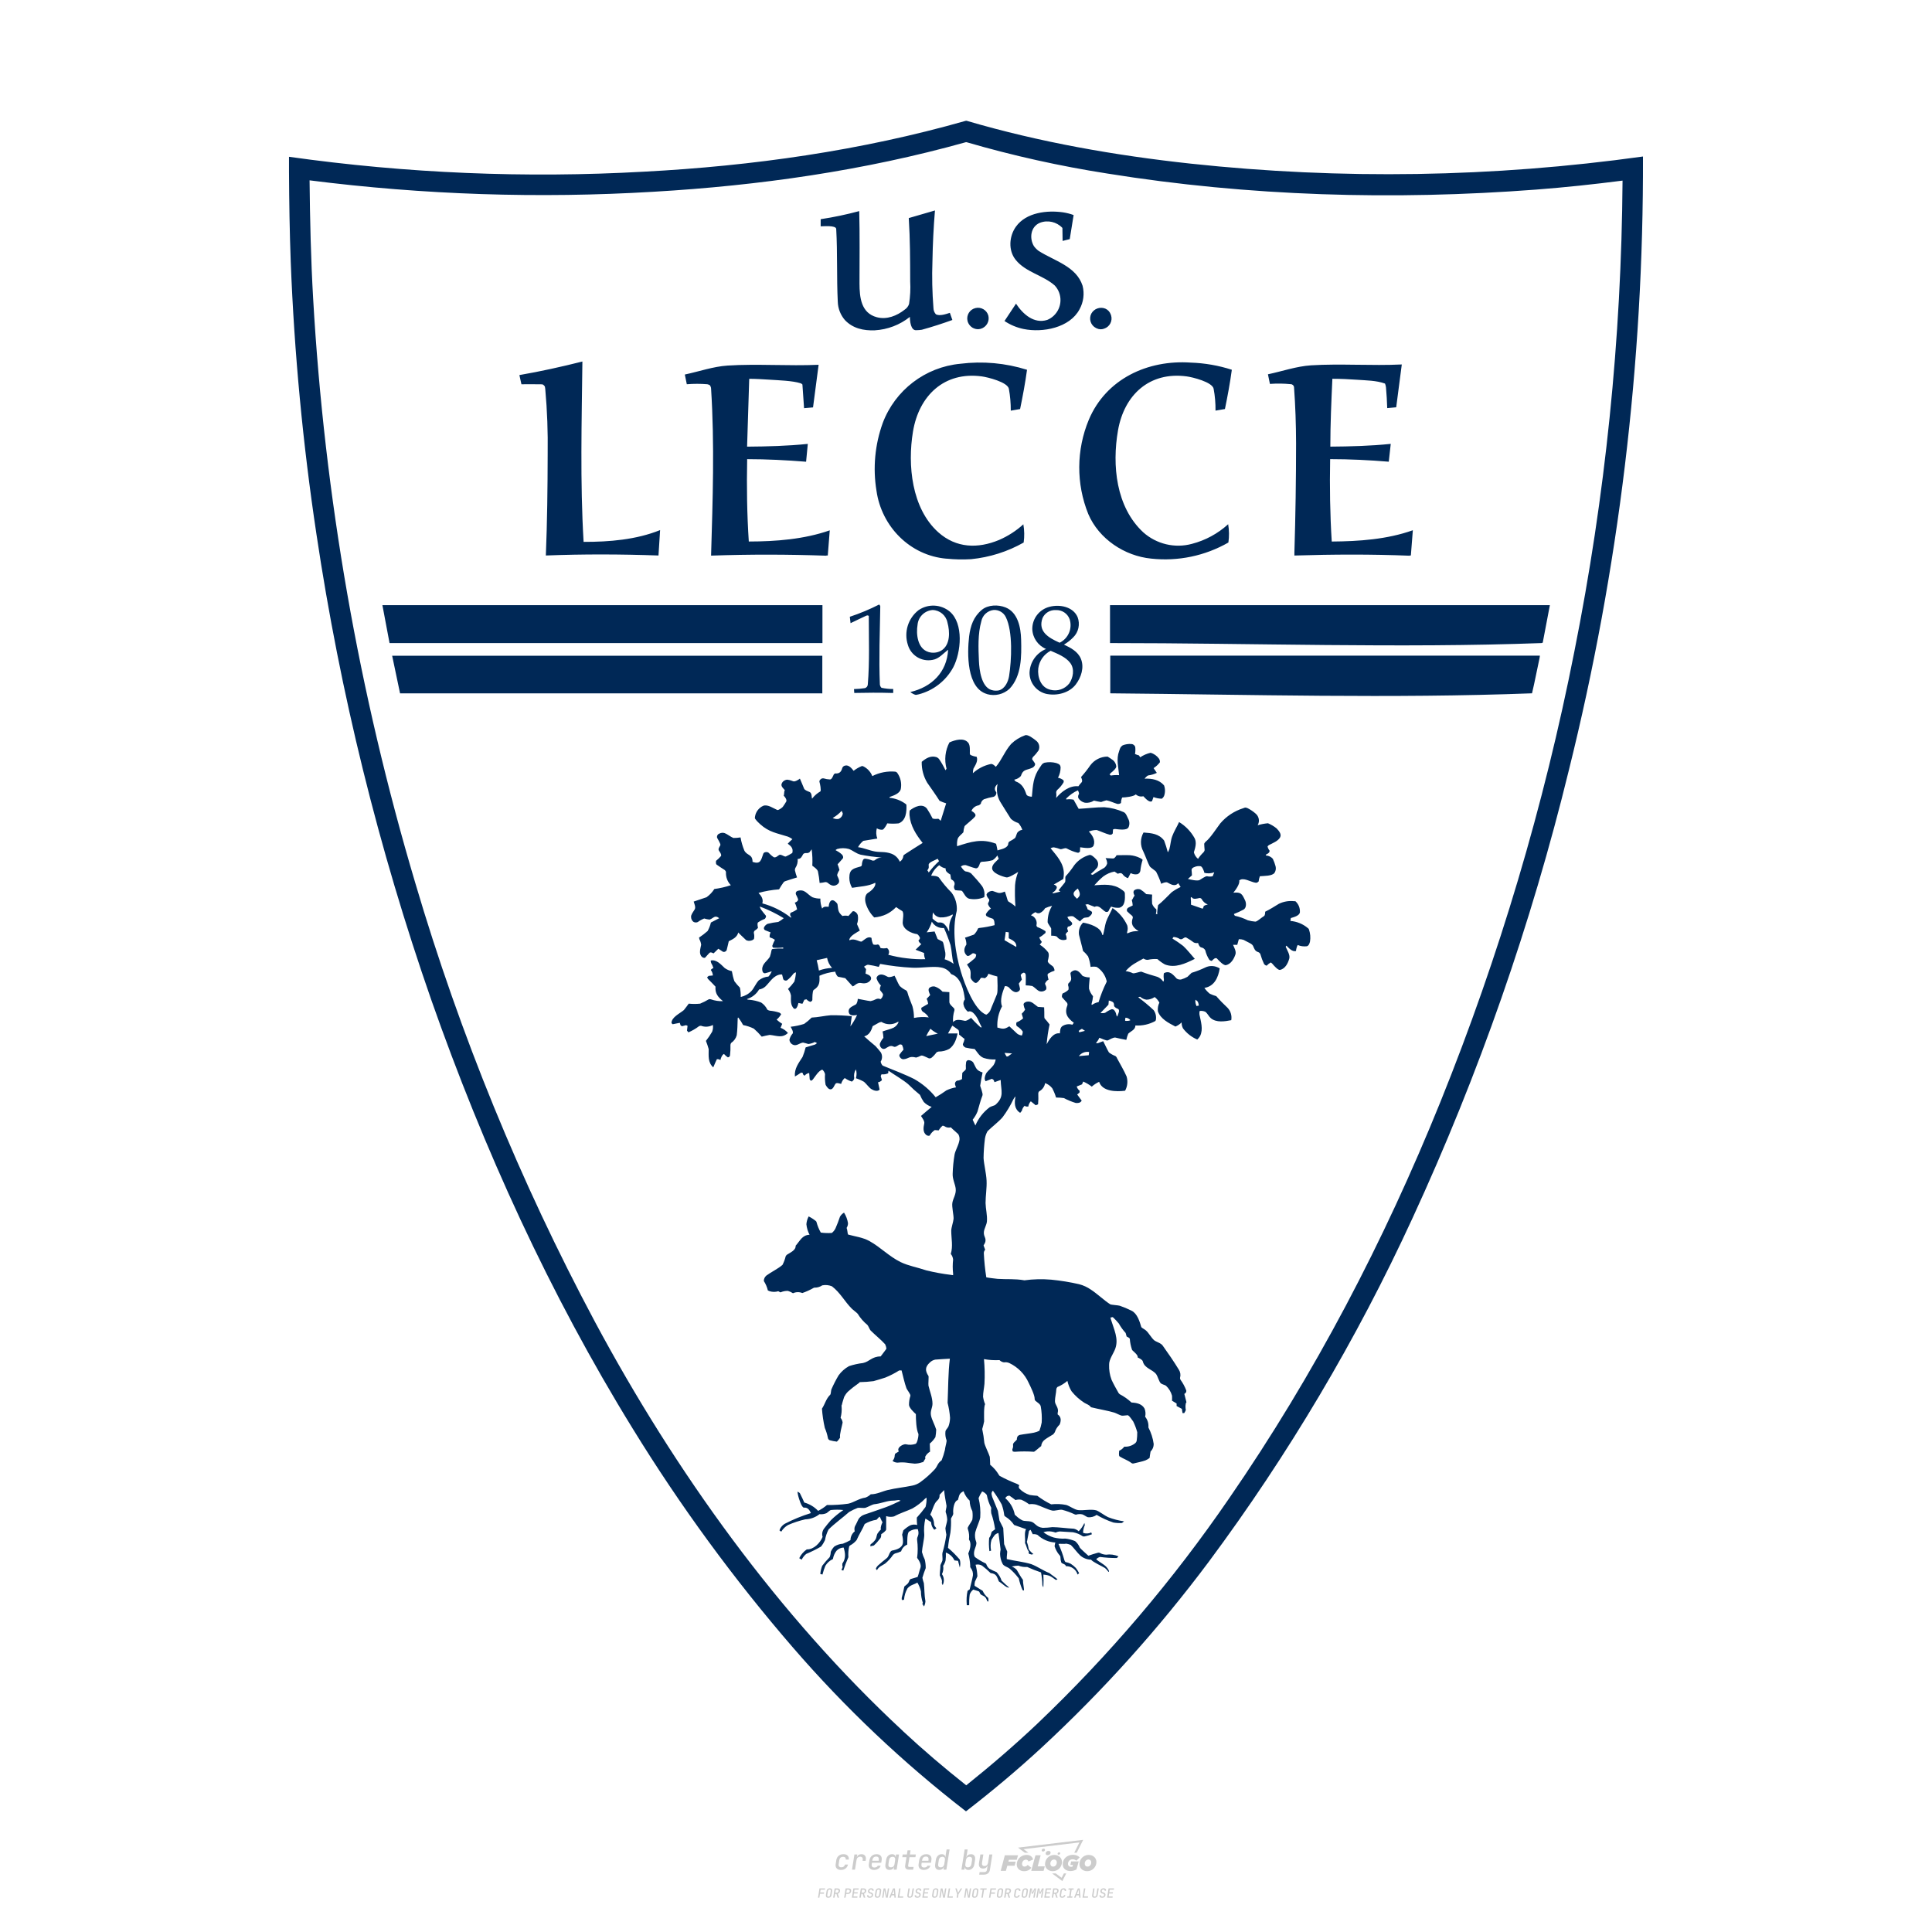 <?xml version="1.0" encoding="UTF-8"?>
<svg data-name="图层_1" xmlns="http://www.w3.org/2000/svg" version="1.1" viewBox="0 0 800 800">
  <!-- Created by @FCLOGO 2025-1-21 GMT+8 21:56:15 . https://fclogo.top/ -->
<!-- FOR PERSONAL USE ONLY NOT FOR COMMERCIAL USE -->
  <path d="M348.219,774.301c-.786,0-1.375-.217-1.768-.652-.393-.435-.528-1.03-.406-1.786l.252-1.648c.122-.755.45-1.35.984-1.785.534-.435,1.194-.652,1.98-.652.755,0,1.329.199,1.722.595.393.397.551.938.475,1.625h-1.236c.03-.359-.055-.637-.257-.836-.202-.198-.498-.297-.887-.297-.42,0-.763.117-1.03.349-.267.233-.435.563-.503.99l-.263,1.659c-.069.435-.006.769.189,1.002.195.233.502.349.921.349.389,0,.715-.099.979-.297.263-.198.436-.48.521-.847h1.236c-.137.687-.467,1.231-.99,1.631-.523.401-1.162.6-1.917.6ZM352.797,774.187l.996-6.294h1.19l-.195,1.19c.336-.87.973-1.304,1.911-1.304.671,0,1.169.208,1.493.624.324.416.429.986.315,1.71l-.069.423h-1.27l.057-.32c.069-.45.011-.795-.171-1.036-.183-.24-.477-.361-.881-.361-.405,0-.74.122-1.007.366-.267.245-.435.588-.503,1.03l-.63,3.971h-1.236ZM361.906,774.301c-.77,0-1.346-.223-1.728-.669s-.515-1.036-.401-1.768l.252-1.648c.084-.488.257-.915.521-1.282s.601-.651,1.013-.852c.412-.202.873-.304,1.385-.304.77,0,1.349.224,1.734.669.385.446.517,1.036.395,1.768l-.172,1.121h-3.845l-.092.526c-.153.954.217,1.431,1.11,1.431.717,0,1.175-.248,1.373-.744h1.225c-.168.534-.503.96-1.007,1.276-.504.317-1.091.475-1.763.475ZM361.231,770.216l-.046.286,2.655-.012.046-.286c.069-.466.013-.822-.166-1.07-.179-.248-.486-.372-.921-.372-.443,0-.795.126-1.059.378-.263.252-.433.611-.509,1.076ZM368.326,774.301c-.633,0-1.103-.212-1.408-.635s-.397-1.001-.274-1.734l.274-1.774c.115-.733.393-1.312.836-1.74.442-.427.98-.641,1.613-.641.465,0,.83.119,1.093.354.263.236.391.557.383.962h.023l.172-1.202h1.236l-.996,6.294h-1.225l.195-1.201h-.023c-.122.412-.351.734-.687.967s-.74.349-1.213.349ZM368.932,773.226c.389,0,.715-.119.978-.355.263-.236.429-.572.498-1.007l.252-1.648c.069-.427.01-.761-.177-1.002-.187-.24-.475-.36-.864-.36-.397,0-.725.118-.984.354-.26.236-.423.572-.492,1.007l-.252,1.648c-.069.443-.013.78.166,1.013.179.233.471.349.876.349ZM376.348,774.187c-.572,0-.994-.157-1.264-.469-.271-.312-.361-.751-.269-1.316l.538-3.387h-1.739l.171-1.122h1.74l.275-1.716h1.236l-.275,1.716h2.472l-.183,1.122h-2.461l-.538,3.387c-.076.442.099.664.526.664h1.717l-.172,1.121h-1.774ZM382.504,774.301c-.77,0-1.346-.223-1.728-.669s-.515-1.036-.401-1.768l.252-1.648c.084-.488.257-.915.521-1.282s.601-.651,1.013-.852c.412-.202.873-.304,1.385-.304.77,0,1.349.224,1.734.669.385.446.517,1.036.395,1.768l-.172,1.121h-3.845l-.092.526c-.153.954.217,1.431,1.11,1.431.717,0,1.175-.248,1.373-.744h1.225c-.168.534-.503.96-1.007,1.276-.504.317-1.091.475-1.763.475ZM381.829,770.216l-.046.286,2.655-.012.046-.286c.069-.466.013-.822-.166-1.07-.179-.248-.486-.372-.921-.372-.443,0-.795.126-1.059.378-.263.252-.433.611-.509,1.076ZM388.924,774.301c-.633,0-1.101-.212-1.402-.635-.301-.423-.395-1.001-.28-1.734l.274-1.774c.115-.733.393-1.312.836-1.74.442-.427.98-.641,1.613-.641.465,0,.83.119,1.093.354.263.236.391.557.383.962h.023l.206-1.465.298-1.796h1.236l-1.327,8.354h-1.225l.195-1.201h-.023c-.122.412-.351.734-.687.967s-.74.349-1.213.349ZM389.531,773.226c.389,0,.715-.119.978-.355.263-.236.429-.572.498-1.007l.252-1.648c.076-.427.019-.761-.172-1.002-.191-.24-.48-.36-.87-.36-.397,0-.725.118-.984.354-.26.236-.423.572-.492,1.007l-.252,1.648c-.076.443-.023.78.16,1.013s.477.349.881.349ZM401.017,774.301c-.473,0-.839-.116-1.099-.349-.26-.233-.385-.555-.378-.967h-.011l-.195,1.201h-1.224l1.327-8.354h1.236l-.286,1.796-.274,1.465h.046c.122-.412.353-.735.692-.967.34-.232.742-.349,1.208-.349.633,0,1.1.214,1.402.641.301.428.395,1.007.281,1.74l-.275,1.774c-.115.733-.395,1.31-.841,1.734-.446.423-.982.635-1.608.635ZM400.766,773.226c.397,0,.723-.116.979-.349.256-.233.422-.571.498-1.013l.252-1.648c.069-.435.011-.77-.171-1.007-.183-.236-.473-.354-.87-.354-.389,0-.715.12-.979.36s-.429.574-.498,1.002l-.252,1.648c-.069.435-.011.771.172,1.007.183.236.473.355.87.355ZM405.469,776.247l.172-1.064h1.934c.641,0,1.007-.302,1.099-.905l.103-.675.206-1.19h-.035c-.122.42-.347.744-.675.973-.328.229-.729.343-1.201.343-.626,0-1.093-.201-1.402-.601s-.41-.944-.303-1.631l.584-3.605h1.236l-.561,3.479c-.061.412,0,.732.183.961s.465.343.847.343c.389,0,.717-.122.984-.366.267-.244.431-.584.492-1.018l.538-3.399h1.236l-1.007,6.409c-.099.603-.37,1.078-.812,1.425-.443.347-1.0.521-1.671.521h-1.946ZM417.787,770.085h3.221l.537-1.855h-5.466l-1.708,6.442h2.147l.586-2.099h3.026l.439-1.708h-3.026l.244-.781ZM424.229,772.916c-.586,0-1.025-.39-1.025-1.123,0-.878.634-1.757,1.611-1.757.488,0,.878.244,1.025.781l1.952-.83c-.293-1.171-1.269-1.903-2.635-1.903-2.782,0-4.148,2.147-4.148,3.904s1.269,2.83,3.075,2.83c1.367,0,2.342-.586,2.977-1.415l-1.513-1.171c-.39.439-.83.683-1.318.683ZM430.915,768.231h-2.147l-1.757,6.442h5.124l.488-1.855h-2.928l1.22-4.587ZM439.748,771.013c0-1.659-1.318-2.928-3.221-2.928-2.196,0-3.807,1.806-3.807,3.807,0,1.659,1.318,2.928,3.221,2.928,2.196,0,3.807-1.806,3.807-3.807ZM434.917,771.696c0-.83.586-1.708,1.513-1.708.781,0,1.171.537,1.171,1.22,0,.83-.586,1.708-1.513,1.708-.781,0-1.171-.537-1.171-1.22ZM443.213,772.233h1.074l-.195.683c-.146.049-.342.098-.586.098-.683,0-1.269-.39-1.269-1.22,0-1.025.732-1.903,1.952-1.903.586,0,1.123.244,1.513.586l1.367-1.367c-.439-.537-1.513-1.074-2.733-1.074-2.587,0-4.295,1.757-4.295,3.855,0,2.05,1.611,2.879,3.221,2.879.927,0,1.855-.293,2.489-.683l.927-3.319h-3.123l-.342,1.464ZM450.777,768.084c-2.196,0-3.807,1.806-3.807,3.807,0,1.659,1.318,2.928,3.221,2.928,2.196,0,3.807-1.806,3.807-3.807,0-1.659-1.318-2.928-3.221-2.928ZM450.338,772.916c-.781,0-1.171-.537-1.171-1.22,0-.83.586-1.708,1.513-1.708.781,0,1.171.537,1.171,1.22,0,.83-.586,1.708-1.513,1.708ZM437.942,767.499c-.049.293.098.488.439.488s.537-.195.634-.488c.049-.244-.098-.488-.439-.488s-.586.244-.634.488ZM432.135,765.498c-.439,0-.732.244-.781.586s.098.586.537.586.732-.244.781-.586c.098-.342-.098-.586-.537-.586ZM433.013,767.303c-.098.537.146.878.83.878.634,0,1.074-.39,1.171-.878s-.146-.878-.83-.878c-.683,0-1.074.39-1.171.878ZM439.602,777.552l-2.44-1.806h-1.513l4.246,3.172,1.611-3.172h-.976l-.927,1.806ZM425.839,767.157l-2.001-1.464,23.132-2.782-2.147,4.246h1.025l2.684-5.319-26.988,3.221,2.782,2.099h1.513ZM338.719,785.785l.609-3.832h2.32l-.084.519h-1.764l-.184,1.145h1.627l-.084.525h-1.617l-.257,1.643h-.567ZM342.97,785.838c-.357,0-.623-.101-.798-.302-.175-.201-.234-.473-.178-.816l.268-1.701c.056-.343.203-.615.441-.816.238-.201.535-.302.892-.302s.623.1.798.299c.175.199.236.471.184.814l-.268,1.706c-.056.343-.204.615-.444.816-.24.201-.538.302-.895.302ZM343.049,785.334c.193,0,.348-.052.467-.158.119-.105.194-.257.226-.457l.268-1.701c.032-.199.005-.352-.079-.457-.084-.105-.222-.158-.415-.158s-.347.052-.465.158c-.117.105-.192.257-.223.457l-.268,1.701c-.032.2-.005.352.079.457s.22.158.409.158ZM344.996,785.785l.609-3.832h1.202c.238,0,.439.046.604.139.165.093.283.223.357.391s.091.366.052.593c-.038.259-.14.484-.304.675-.165.191-.366.321-.604.391l.535,1.643h-.619l-.478-1.575h-.541l-.247,1.575h-.567ZM345.888,783.707h.635c.189,0,.349-.056.48-.168.131-.112.211-.262.239-.451.032-.193,0-.345-.094-.459-.095-.114-.236-.171-.425-.171h-.635l-.2,1.249ZM349.545,785.785l.609-3.832h1.254c.371,0,.651.105.84.315.189.21.255.49.199.84-.038.234-.122.438-.249.611s-.29.307-.488.402c-.198.095-.419.142-.664.142h-.693l-.241,1.522h-.567ZM350.432,783.754h.693c.192,0,.357-.059.493-.176.136-.117.22-.274.252-.47s-.002-.352-.1-.47-.245-.176-.441-.176h-.688l-.21,1.291ZM352.747,785.785l.609-3.832h2.252l-.079.504h-1.695l-.173,1.087h1.512l-.079.499h-1.512l-.194,1.239h1.69l-.079.504h-2.252ZM355.843,785.785l.609-3.832h1.202c.238,0,.439.046.604.139.165.093.283.223.357.391s.091.366.052.593c-.038.259-.14.484-.304.675-.165.191-.366.321-.604.391l.535,1.643h-.619l-.478-1.575h-.541l-.247,1.575h-.567ZM356.736,783.707h.635c.189,0,.349-.056.48-.168.131-.112.211-.262.239-.451.032-.193,0-.345-.094-.459-.095-.114-.236-.171-.425-.171h-.635l-.2,1.249ZM360.132,785.838c-.385,0-.674-.095-.866-.286-.192-.191-.264-.451-.215-.779h.567c-.028.175.011.312.116.412.105.1.266.149.483.149.203,0,.37-.049.501-.147.131-.098.211-.233.239-.404.021-.15.001-.279-.06-.386-.061-.107-.158-.181-.291-.223l-.457-.136c-.266-.08-.462-.217-.588-.409-.126-.192-.17-.42-.131-.682.035-.21.112-.394.231-.551s.273-.28.462-.367.402-.131.64-.131c.35,0,.616.095.798.286.182.191.248.444.2.759h-.567c.028-.168-.003-.3-.092-.396-.089-.096-.23-.144-.422-.144-.189,0-.343.045-.462.134-.119.089-.189.214-.21.375-.025.151-.007.279.052.386s.158.181.294.223l.467.147c.262.081.456.217.58.409.124.193.165.422.123.688-.035.217-.116.406-.241.567-.126.161-.288.286-.485.375-.198.089-.419.134-.664.134ZM363.265,785.838c-.357,0-.623-.101-.798-.302-.175-.201-.234-.473-.178-.816l.268-1.701c.056-.343.203-.615.441-.816.238-.201.535-.302.892-.302s.623.1.798.299c.175.199.236.471.184.814l-.268,1.706c-.056.343-.204.615-.444.816-.24.201-.538.302-.895.302ZM363.344,785.334c.193,0,.348-.052.467-.158.119-.105.194-.257.226-.457l.268-1.701c.032-.199.005-.352-.079-.457-.084-.105-.222-.158-.415-.158s-.347.052-.465.158c-.117.105-.192.257-.223.457l-.268,1.701c-.032.2-.005.352.079.457s.22.158.409.158ZM365.275,785.785l.609-3.832h.709l.619,3.186c.007-.098.017-.217.029-.357.012-.14.027-.285.045-.435.018-.151.037-.289.058-.415l.315-1.979h.525l-.609,3.832h-.709l-.614-3.186c-.007.095-.017.209-.029.344s-.027.276-.045.423c-.018.147-.037.283-.058.409l-.315,2.01h-.53ZM368.225,785.785l1.585-3.832h.745l.373,3.832h-.562l-.073-.971h-1.087l-.388.971h-.593ZM369.385,784.342h.871l-.089-1.102c-.018-.196-.03-.365-.037-.509-.007-.143-.011-.243-.011-.299-.018.056-.052.156-.102.299s-.115.311-.192.504l-.441,1.107ZM371.721,785.785l.609-3.832h.567l-.525,3.312h1.674l-.079.52h-2.247ZM376.678,785.838c-.367,0-.634-.101-.8-.302-.166-.201-.221-.475-.165-.821l.436-2.761h.567l-.436,2.755c-.032.196-.008.35.071.462.079.112.214.168.407.168.193,0,.347-.056.465-.168.117-.112.192-.266.223-.462l.435-2.755h.567l-.436,2.761c-.056.35-.2.625-.433.824-.233.199-.533.299-.9.299ZM379.844,785.838c-.385,0-.674-.095-.866-.286-.192-.191-.264-.451-.215-.779h.567c-.028.175.011.312.116.412.105.1.266.149.483.149.203,0,.37-.049.501-.147.131-.098.211-.233.239-.404.021-.15.001-.279-.06-.386-.061-.107-.158-.181-.291-.223l-.457-.136c-.266-.08-.462-.217-.588-.409-.126-.192-.17-.42-.131-.682.035-.21.112-.394.231-.551s.273-.28.462-.367.402-.131.64-.131c.35,0,.616.095.798.286.182.191.248.444.2.759h-.567c.028-.168-.003-.3-.092-.396-.089-.096-.23-.144-.422-.144-.189,0-.343.045-.462.134-.119.089-.189.214-.21.375-.025.151-.007.279.052.386s.158.181.294.223l.467.147c.262.081.456.217.58.409.124.193.165.422.123.688-.035.217-.116.406-.241.567-.126.161-.288.286-.485.375-.198.089-.419.134-.664.134ZM381.906,785.785l.609-3.832h2.252l-.079.504h-1.695l-.173,1.087h1.512l-.079.499h-1.512l-.194,1.239h1.69l-.079.504h-2.252ZM386.943,785.838c-.357,0-.623-.101-.798-.302-.175-.201-.234-.473-.178-.816l.268-1.701c.056-.343.203-.615.441-.816.238-.201.535-.302.892-.302s.623.1.798.299c.175.199.236.471.184.814l-.268,1.706c-.056.343-.204.615-.444.816-.24.201-.538.302-.895.302ZM387.021,785.334c.193,0,.348-.052.467-.158.119-.105.194-.257.226-.457l.268-1.701c.032-.199.005-.352-.079-.457-.084-.105-.222-.158-.415-.158s-.347.052-.465.158c-.117.105-.192.257-.223.457l-.268,1.701c-.032.2-.005.352.079.457s.22.158.409.158ZM388.953,785.785l.609-3.832h.709l.619,3.186c.007-.098.017-.217.029-.357.012-.14.027-.285.045-.435.018-.151.037-.289.058-.415l.315-1.979h.525l-.609,3.832h-.709l-.614-3.186c-.007.095-.017.209-.029.344s-.027.276-.045.423c-.018.147-.037.283-.058.409l-.315,2.01h-.53ZM392.249,785.785l.609-3.832h.567l-.525,3.312h1.674l-.079.52h-2.247ZM396.117,785.785l.22-1.412-.751-2.42h.577l.446,1.449c.028.095.05.184.066.268.016.084.025.147.029.189.018-.042.046-.105.087-.189.04-.084.088-.173.144-.268l.898-1.449h.598l-1.528,2.42-.22,1.412h-.567ZM399.217,785.785l.609-3.832h.709l.619,3.186c.007-.098.017-.217.029-.357.012-.14.027-.285.044-.435.018-.151.037-.289.058-.415l.315-1.979h.525l-.609,3.832h-.709l-.614-3.186c-.007.095-.017.209-.029.344s-.027.276-.045.423c-.018.147-.037.283-.058.409l-.315,2.01h-.53ZM403.505,785.838c-.357,0-.623-.101-.798-.302-.175-.201-.234-.473-.178-.816l.268-1.701c.056-.343.203-.615.441-.816.238-.201.535-.302.892-.302.357,0,.623.1.798.299.175.199.236.471.184.814l-.268,1.706c-.056.343-.204.615-.444.816-.239.201-.538.302-.895.302ZM403.584,785.334c.193,0,.348-.052.467-.158.119-.105.194-.257.226-.457l.268-1.701c.032-.199.005-.352-.079-.457-.084-.105-.222-.158-.415-.158-.193,0-.347.052-.465.158-.117.105-.191.257-.223.457l-.268,1.701c-.032.2-.005.352.079.457.084.105.22.158.409.158ZM406.381,785.785l.525-3.312h-1.023l.084-.519h2.619l-.084.519h-1.029l-.525,3.312h-.567ZM409.518,785.785l.609-3.832h2.32l-.084.519h-1.764l-.184,1.145h1.627l-.084.525h-1.617l-.257,1.643h-.567ZM413.769,785.838c-.357,0-.623-.101-.798-.302-.175-.201-.234-.473-.178-.816l.268-1.701c.056-.343.203-.615.441-.816.238-.201.535-.302.892-.302.357,0,.623.1.798.299.175.199.236.471.184.814l-.268,1.706c-.056.343-.204.615-.444.816-.239.201-.538.302-.895.302ZM413.848,785.334c.193,0,.348-.052.467-.158.119-.105.194-.257.226-.457l.268-1.701c.032-.199.005-.352-.079-.457-.084-.105-.222-.158-.415-.158-.193,0-.347.052-.465.158-.117.105-.191.257-.223.457l-.268,1.701c-.032.2-.005.352.079.457.084.105.22.158.409.158ZM415.795,785.785l.609-3.832h1.202c.238,0,.439.046.604.139.164.093.283.223.357.391s.091.366.053.593c-.039.259-.14.484-.304.675-.165.191-.366.321-.604.391l.535,1.643h-.619l-.478-1.575h-.541l-.247,1.575h-.567ZM416.688,783.707h.635c.189,0,.349-.056.48-.168.131-.112.211-.262.239-.451.032-.193,0-.345-.095-.459-.094-.114-.236-.171-.425-.171h-.635l-.199,1.249ZM420.905,785.838c-.36,0-.631-.101-.811-.302-.18-.201-.242-.473-.186-.816l.268-1.701c.056-.346.206-.619.449-.819s.545-.299.906-.299c.357,0,.625.101.806.302.18.201.242.473.186.816h-.567c.031-.199.003-.352-.087-.457-.089-.105-.228-.158-.417-.158-.193,0-.351.052-.475.158-.124.105-.202.255-.234.451l-.268,1.706c-.032.2-.003.352.087.457.089.105.23.158.423.158s.35-.052.472-.158.199-.257.231-.457h.567c-.035.228-.115.425-.239.593s-.281.298-.47.388c-.189.091-.402.136-.64.136ZM424.034,785.838c-.357,0-.623-.101-.798-.302-.175-.201-.234-.473-.178-.816l.268-1.701c.056-.343.203-.615.441-.816.238-.201.535-.302.892-.302.357,0,.623.1.798.299.175.199.236.471.184.814l-.268,1.706c-.056.343-.204.615-.444.816-.239.201-.538.302-.895.302ZM424.112,785.334c.193,0,.348-.052.467-.158.119-.105.194-.257.226-.457l.268-1.701c.032-.199.005-.352-.079-.457-.084-.105-.222-.158-.415-.158-.193,0-.347.052-.465.158-.117.105-.191.257-.223.457l-.268,1.701c-.032.2-.005.352.079.457.084.105.22.158.409.158ZM425.965,785.785l.609-3.832h.687l.184,1.228c.021.119.037.23.047.333.011.103.019.183.026.239.018-.056.047-.136.089-.241.042-.105.091-.217.147-.336l.567-1.223h.709l-.609,3.832h-.535l.204-1.291c.025-.168.058-.352.1-.554.042-.201.087-.404.136-.609s.096-.4.142-.585c.045-.185.087-.348.126-.488l-.855,1.863h-.551l-.283-1.863c-.004.136-.011.295-.021.475s-.024.372-.039.575c-.016.203-.035.407-.058.611-.023.205-.048.396-.076.575l-.205,1.291h-.54ZM429.115,785.785l.609-3.832h.687l.184,1.228c.021.119.037.23.047.333.011.103.019.183.026.239.018-.056.047-.136.089-.241.042-.105.091-.217.147-.336l.567-1.223h.709l-.609,3.832h-.535l.204-1.291c.025-.168.058-.352.1-.554.042-.201.087-.404.136-.609s.096-.4.142-.585c.045-.185.087-.348.126-.488l-.855,1.863h-.551l-.283-1.863c-.004.136-.011.295-.021.475s-.024.372-.039.575c-.016.203-.035.407-.058.611-.023.205-.048.396-.076.575l-.205,1.291h-.54ZM432.411,785.785l.609-3.832h2.252l-.079.504h-1.696l-.173,1.087h1.512l-.079.499h-1.512l-.194,1.239h1.69l-.079.504h-2.252ZM435.507,785.785l.609-3.832h1.202c.238,0,.439.046.604.139.164.093.283.223.357.391s.091.366.053.593c-.039.259-.14.484-.304.675-.165.191-.366.321-.604.391l.535,1.643h-.619l-.478-1.575h-.541l-.247,1.575h-.567ZM436.4,783.707h.635c.189,0,.349-.056.48-.168.131-.112.211-.262.239-.451.032-.193,0-.345-.095-.459-.094-.114-.236-.171-.425-.171h-.635l-.199,1.249ZM439.801,785.838c-.36,0-.631-.101-.811-.302-.18-.201-.242-.473-.186-.816l.268-1.701c.056-.346.206-.619.449-.819s.545-.299.906-.299c.357,0,.625.101.806.302.18.201.242.473.186.816h-.567c.031-.199.003-.352-.087-.457-.089-.105-.228-.158-.417-.158-.193,0-.351.052-.475.158-.124.105-.202.255-.234.451l-.268,1.706c-.032.2-.003.352.087.457.089.105.23.158.423.158s.35-.052.472-.158.199-.257.231-.457h.567c-.035.228-.115.425-.239.593s-.281.298-.47.388c-.189.091-.402.136-.64.136ZM441.879,785.785l.079-.504h.777l.446-2.824h-.777l.084-.504h2.126l-.084.504h-.777l-.446,2.824h.777l-.079.504h-2.126ZM444.74,785.785l1.585-3.832h.745l.373,3.832h-.562l-.073-.971h-1.087l-.388.971h-.593ZM445.9,784.342h.871l-.089-1.102c-.017-.196-.03-.365-.037-.509-.007-.143-.01-.243-.01-.299-.018.056-.052.156-.102.299s-.115.311-.192.504l-.441,1.107ZM448.235,785.785l.609-3.832h.567l-.525,3.312h1.674l-.079.52h-2.247ZM453.193,785.838c-.368,0-.634-.101-.8-.302-.166-.201-.221-.475-.165-.821l.436-2.761h.567l-.436,2.755c-.032.196-.008.35.071.462.079.112.214.168.407.168s.347-.056.465-.168c.117-.112.192-.266.223-.462l.436-2.755h.567l-.436,2.761c-.056.35-.2.625-.433.824-.233.199-.533.299-.9.299ZM456.358,785.838c-.385,0-.674-.095-.866-.286-.193-.191-.264-.451-.215-.779h.567c-.028.175.011.312.115.412.105.1.266.149.483.149.203,0,.37-.049.501-.147s.211-.233.239-.404c.021-.15.001-.279-.06-.386s-.158-.181-.291-.223l-.457-.136c-.266-.08-.462-.217-.588-.409-.126-.192-.17-.42-.131-.682.035-.21.112-.394.231-.551s.273-.28.462-.367c.189-.087.402-.131.64-.131.35,0,.616.095.798.286.182.191.248.444.199.759h-.567c.028-.168-.003-.3-.092-.396-.089-.096-.23-.144-.423-.144-.189,0-.343.045-.462.134-.119.089-.189.214-.21.375-.025.151-.007.279.052.386s.158.181.294.223l.467.147c.262.081.456.217.58.409.124.193.165.422.124.688-.035.217-.116.406-.241.567-.126.161-.288.286-.485.375-.198.089-.419.134-.664.134ZM458.421,785.785l.609-3.832h2.252l-.079.504h-1.696l-.173,1.087h1.512l-.079.499h-1.512l-.194,1.239h1.69l-.079.504h-2.252Z" style="fill: #ccc;"/>
  <path d="M359.334,283.451c.785-9.434.413-18.972.413-28.454-.231-.07-.435-.182-.652-.182-.154.049-.294.091-.449.154-2.131,1.051-4.317,1.99-6.448,3.07l-.308-2.649c4.177-1.374,8.235-3.084,12.153-5.074.231.196.386.442.463.722-.168,10.877-.617,21.502-.168,32.407.063.512.294,1.002.68,1.36,1.591.329,3.21.512,4.843.498v1.633h-.575c-5.2-.154-10.366-.112-15.552,0l-.112-1.605c1.528-.028,3.07-.168,4.569-.4.645-.217,1.107-.799,1.142-1.479ZM346.256,94.797c.575,10.099.154,20.156.652,30.2.091,2.775,1.142,5.446,2.958,7.541,3.266,3.455,7.716,4.429,12.356,4.24,5.306-.308,10.394-2.25,14.543-5.565.014,1.633.308,5.768,2.733,5.523v-.007c.743,0,1.479-.077,2.222-.189,4.275-1.184,8.487-2.544,12.636-4.044l-1.037-2.958c-1.556.498-4.317,1.479-5.817.568-.603-.694-.953-1.57-.974-2.481-.512-6.497-.666-13.022-.42-19.54.112-6.987.463-13.975,1.037-20.934l-10.842,3.147c.554,8.719.575,17.472.589,26.219.182,3.119.014,6.245-.463,9.328-.308.974-.96,1.822-1.822,2.376-3.196,2.53-7.387,4.24-11.536,3.133-6.553-1.745-7.142-8.27-7.17-13.94,0-10.022.154-20.009-.112-30.003-5.256,1.416-10.583,2.544-15.965,3.35v2.958c1.17,0,6.343-.498,6.434,1.079ZM365.508,175.198c-3.224,8.95-4.121,18.587-2.579,27.992,2.082,14.823,13.87,26.87,29.001,28.153l.014-.014-.014-.007c3.392.357,6.819.42,10.211.217,7.639-.757,15.054-3.098,21.733-6.882.357-2.516.308-5.06-.126-7.555-2.965,2.712-6.371,4.892-10.057,6.49-8.789,3.651-17.738,3.406-25.14-3.161-11.088-9.917-12.805-27.901-10.506-41.722,2.467-14.872,12.938-24.971,28.518-22.848,2.439.336,10.597,2.348,11.185,5.102.554,3.007.806,6.034.799,9.083l3.855-.666c1.114-5.411,2.131-10.814,2.866-16.26-8.915-2.803-18.327-3.651-27.613-2.495-14.529,1.36-27.011,10.905-32.148,24.572ZM408.786,287.425h.035c-8.634-2.341-8.347-16.947-7.527-23.92.547-4.338,1.808-8.116,5.263-10.982,2.586-2.159,6.819-2.201,9.777-1.016,5.151,2.033,6.364,8.326,6.49,13.309.175,6.938.245,15.005-4.78,20.374-2.488,2.313-6.006,3.161-9.272,2.25l.014-.014ZM410.558,285.72l.008.016.014-.007c-.008-.002-.014-.006-.022-.009l-.006-.012c1.016.322,2.075.371,3.112.154,2.495-.708,3.792-3.567,4.177-5.908,1.03-6.56,1.612-18.432-1.346-24.418-.925-1.906-2.901-3.07-5.032-2.958-2.551.273-4.633,2.173-5.123,4.703-1.465,5.228-1.22,11.031-.988,16.428.168,3.701,1.014,10.745,5.207,12.011ZM392.596,269.035c-2.033,1.542-3.792,3.792-6.462,4.212-4.492.876-8.915-1.808-10.197-6.202-1.71-5.256.063-11.01,4.429-14.402,3.932-2.684,9.16-2.467,12.861.554,5.908,4.955,4.745,16.974,1.479,23.156-3.021,5.565-8.214,9.595-14.325,11.165l-.897.182c-.617.203-2.067-.743-2.544-1.142,8.81-2.046,15.166-8.158,15.657-17.521ZM392.316,257.758c-.589-2.943-3.133-5.088-6.139-5.165-3.287.245-5.922,2.796-6.231,6.062-.68,3.904,0,9.917,4.429,11.291l.014.014c1.773.561,3.722.386,5.354-.554,3.806-2.313,3.623-7.885,2.572-11.648ZM292.893,159.107c.322.077.652.189.96.336.357.413.575.939.589,1.479,1.479,22.995.68,46.116,0,69.146,15.951-.554,31.868-.526,47.742.035v-.077l.014-.007h.568l.82-10.415c-10.674,3.715-22.322,4.612-33.522,4.626-.757-11.34-.897-22.736-.68-34.103,8.144,0,16.26.413,24.404,1.065l.708-7.387c-8.333.862-16.722,1.079-25.14,1.142l.883-28.09c2.775,0,5.572.189,8.361.357,3.715.259,9.441.4,12.896,1.479.308.105.575.28.771.526l.68,9.798,3.715-.322,2.313-17.647c-12.447.568-25.469-.463-37.664.322-6.034.4-11.83,2.467-17.738,3.715l.82,4.023c2.824-.231,5.677-.231,8.501,0ZM425.922,642.047c-.006.525.027,1.236.252,1.382.063.091.231.063.463.105h-.014l.449.168.862-.182c-.766-.571-1.44-1.26-1.978-2.038.012.224.001.431-.033.565ZM224.112,159.135c.988,0,.862.266,1.479.848.105.413.168.848.203,1.269.799,8.838,1.114,17.724.988,26.611-.035,14.178-.189,28.223-.757,42.156,15.547-.602,31.038-.553,46.642.001l.666-10.52c-9.917,3.995-21.068,4.906-31.678,4.878-1.479-24.88-.771-49.802-.498-74.683-8.634,2.173-17.318,4.1-26.086,5.614l.848,3.827c2.747-.091,5.474,0,8.193,0ZM226.025,230.018l-.013-.013v.014c.004-0.0.009-0.0.013-0ZM453.829,135.824c.077.035.154.091.231.112h.014c.974.49,2.096.554,3.119.154,2.341-.757,3.609-3.252,2.866-5.572-.014-.077-.035-.126-.077-.203-.371-1.142-1.205-2.054-2.313-2.53-2.173-.862-4.661.028-5.782,2.082-1.107,2.187-.259,4.843,1.941,5.957ZM450.641,212.869c4.404,10.306,15.004,17.351,26.051,18.442v-.002c11.087,1.205,22.273-1.114,31.959-6.665.371-2.516.322-5.074-.091-7.576-4.275,3.89-9.412,6.679-15.005,8.13-7.093,1.927-14.683.112-20.163-4.78-11.305-10.471-12.959-27.782-10.457-42.17,2.572-14.781,13.05-24.432,28.398-22.399,2.467.322,10.625,2.341,11.2,5.102.568,2.979.82,6.034.785,9.083l3.904-.666c1.114-5.411,2.117-10.814,2.853-16.26-5.488-1.773-11.2-2.761-16.968-2.958-17.858-1.248-35.105,6.721-42.247,23.647-5.2,12.482-5.291,26.527-.217,39.072ZM534.455,159.078c.708,0,1.311.554,1.374,1.262.568,7.667.82,15.391.848,23.093,0,15.082-.231,30.172-.694,45.289v1.311c15.93-.491,31.854-.568,47.77.077v-.077l-.014-.014h-.007l-.007-.014.014.014h.469l.82-10.457c-10.646,3.799-22.336,4.598-33.578,4.675-.722-11.354-.883-22.75-.666-34.117,8.116,0,16.26.4,24.277,1.065l.82-7.387c-8.312.862-16.687,1.079-25.02,1.142,0-9.335.42-18.727.848-28.09,3.42,0,6.847.154,10.274.4,3.736.28,7.941.28,11.522,1.577.203.498.336,1.037.4,1.57.259,2.853.42,5.705.512,8.592l3.722-.336,2.313-17.738c-12.447.603-25.371-.4-37.559.357-6.076.4-11.935,2.467-17.865,3.715l.82,3.981c2.866-.203,5.754-.182,8.606.112ZM542.038,384.948c.526,1.563.68,3.245.414,4.892-.161.722-.498,1.801-1.346,1.99-1.283.154-2.579-.028-3.764-.526-.386.771-.617,1.619-.708,2.495-1.542.42-2.958-1.226-3.918-2.187-.119-.126-.231.294-.336.449.596,1.36,1.899,3.399,1.479,4.878-.575,2.039-1.71,4.198-3.827,4.689-.848.175-2.621-1.892-3.112-2.481-.21-.231-.442-.434-.708-.617-.645.364-1.226.813-1.724,1.339-.442-.091-.834-.357-1.093-.743-.603-1.276-1.093-2.586-1.479-3.946-.133-.393-.413-.701-.799-.883-1.549-.484-1.668-1.346-2.271-2.656-.189-.329-.484-.631-.82-.82-.764-.491-2.313-1.17-3.112-1.647-.631-.203-1.29-.294-1.941-.266l-.652,2.327h-1.745c.477,1.114,1.409,2.719.988,3.981-.652,1.934-1.857,3.967-3.89,4.429-1.037.231-2.993-1.913-3.609-2.579-.182-.28-.54-.4-.848-.294-.477.077-1.093.806-1.479,1.142-.35-.084-.659-.231-.939-.42-.813-1.234-1.388-2.579-1.724-3.995-.322-.617-.911-1.058-1.605-1.17-.785-.168-1.171-1.212-1.374-1.864-.575.126-1.177.049-1.731-.182-.995-.757-2.033-1.437-3.112-2.039-.631-.343-1.262.357-1.787.617-.287.091-.596.091-.876,0-.757-.505-1.619-.799-2.516-.876-.308-.028-.393.435-.575.666,1.528.925,3.014,1.948,4.429,3.042,1.577,1.437,3.336,3.708,4.815,5.354-3.869,1.927-8.158,3.946-12.37,2.313-1.135-.631-2.159-1.36-3.112-2.222-1.353-.098-2.698.014-4.009.322-.631.014-1.262-.182-1.773-.554-2.958,1.668-5.123,2.579-7.387,5.228,1.03.105,2.018.386,2.958.848.603.266,2.74-.631,3.56-.631,2.131.848,4.415,1.465,6.651,2.145.883.35,1.668.939,2.222,1.724.357.498.463-.077.463-.708-.154-.834-.154-1.696,0-2.516,2.376-1.311,3.855.659,5.333,2.236.54.322,1.17.449,1.787.357.918-.266,1.801-.638,2.649-1.114l1.696-1.647c1.976-.596,3.904-1.353,5.768-2.25,1.549-.729,3.322-.743,4.892-.077.336.126.68.308.988.498-.589,3.778-2.257,7.45-6.343,8.067.631.925,1.374,1.724,2.236,2.418.862.413,1.773.736,2.684,1.002,1.486,1.717,3.07,3.336,4.724,4.878,1.262,1.36,1.801,3.238,1.479,5.074-2.733.54-6.153,1.065-8.424-.799-.876-.736-1.36-1.913-2.222-2.635-.764-.371-1.598-.498-2.418-.386-.133.491-.168.988-.105,1.479.561,2.873,1.64,6.069.28,8.873-.308.568-.708,1.058-1.184,1.479-2.327-.988-4.366-2.579-5.908-4.612-.4-.757-.596-1.619-.568-2.481-.736.75-1.612,1.325-2.572,1.724-2.831-1.472-6.21-3.182-7.261-6.343-.14-1.22.063-2.453.617-3.56-.463-.911-1.149-1.71-1.955-2.313-.988.68-2.159,1.065-3.364,1.093-.988-.126-1.913-.554-2.656-1.234l-.806.217c2.222,1.647,4.366,3.434,6.399,5.333.834,1.156,1.171,2.593.939,3.995-.035.175-.112.343-.217.512-2.516,1.388-5.389,2.033-8.27,1.85,0,1.801-1.843,2.313-2.958,3.392-.35.827-.617,1.689-.799,2.572-1.409-.245-3.119-.596-4.521-.953-.736-.182-2.523.876-3.112,1.156-.589.28-2.789-.862-3.546-1.079-.273.68-.659,1.31-1.156,1.864-.406.428.14.505.708.322l2.054-.771c.799,1.5,1.5,3.182,2.376,4.661.806.617,1.696,1.121,2.656,1.479.336.231.582.554.708.939,1.29,2.453,2.831,4.948,3.946,7.527.589,1.976.371,4.107-.617,5.908-3.518.449-9.441.42-10.751-3.687-1.1.498-2.131,1.184-3.042,1.99-1.093-.834-2.278-1.542-3.546-2.096l-.498,1.156-2.194.883c.21.729.645,1.36,1.248,1.822-.077.231-.077.463-.077.694l-.974.799,1.864,2.558c-.617.953-1.353,1.03-2.467.953-1.682-.519-3.322-1.17-4.878-2.018-1.079-.154-2.18-.231-3.273-.231-.393-1.325-.925-2.607-1.577-3.841-.771-.974-1.787-1.717-2.958-2.131-.231,1.465-1.156,2.726-2.453,3.406-.259.259-.386.596-.371.953.077,1.472.035,2.951-.091,4.429l-.974.386-2.033-1.647c-.561.61-.925,1.381-1.037,2.187-.4,0-1.198.105-1.479-.371-.617.575-1.037,1.325-1.205,2.145-.203.294-.42.554-.68.82-2.453-1.535-2.425-4.072-1.962-6.644.077-.385-.603.554-.785.911-1.262,2.663-2.775,5.207-4.535,7.555-1.696,1.955-4.429,3.995-6.231,5.782-.554.967-.911,2.004-1.079,3.098-.336,2.663-.533,5.348-.568,8.018.154,2.649,1.1,6.245,1.248,9.314.147,3.07-.42,6.259-.42,9.328.056,2.432.757,5.011.568,7.555-.112,1.472-1.114,2.951-1.269,4.429-.217,2.313,1.759,2.712-.126,5.565l.666,1.773c-.371.4-.568.925-.554,1.479.154,3.322.505,6.651,1.016,9.952,1.346.273,3.119.449,4.689.631,3.981.266,6.973-.105,11.095.603,3.679-.498,7.387-.589,11.087-.266,3.89.378,7.744,1.002,11.557,1.878,1.752.449,3.392,1.22,4.871,2.236,2.698,1.759,5.333,4.352,8.004,6.076.413.259,3.392.4,3.995.617,1.668.575,3.315,1.269,4.892,2.067,2.327,1.149,3.343,4.513,4.009,6.798.554.54,1.367.862,1.941,1.388,1.1.953,2.208,3.021,3.35,4.009.876.743,2.761,1.107,3.546,2.222,2.264,3.161,4.661,6.637,6.693,9.98.638.974.82,2.201.512,3.315-.056.308.021.631.203.897.988,1.36,1.787,2.853,2.376,4.429.077.589-.252,1.156-.82,1.374l.883,3.455c-.533.505-.449,2.495-.266,3.161-.077.308-.189.61-.371.876-.105.154-.182.322-.294.477h-.694l-.28-1.759-2.173-1.184v-1.037l-1.899-1.156c.035-.694.035-1.374,0-2.067-.435-1.591-1.311-3.035-2.516-4.149-.785-.477-1.703-.519-2.264-1.142s-1.247-2.916-1.745-3.581c-1.542-2.068-4.857-2.376-5.565-5.333-.189-.757-1.556-1.346-2.145-1.654.308-.855-1.472-2.257-2.039-2.81-.126-.112-.231-.252-.308-.42-.484-1.423-.792-2.93-.897-4.429-.014-.385-1.03-.883-1.311-.988l-.413-1.479c-1.107-1.198-2.054-2.516-2.838-3.932-.771-.939-1.612-1.815-2.495-2.635l-.96.189c.063.301.14.596.231.876,1.198,3.96,3.252,7.885,1.773,11.985-.694,1.976-2.649,4.492-2.558,6.679-.077,2.103.259,4.226,1.002,6.202.645,1.458,2.095,4.086,2.958,5.565.126.154.252.294.42.42,1.773.925,3.427,2.082,4.892,3.455,2.067.105,4.338.526,5.418,2.544.413,1.072.49,2.236.231,3.343,1.009,1.234,1.5,2.838,1.346,4.429,1.114,2.145,1.871,4.471,2.194,6.861,0,1.17-.449,2.306-1.297,3.112-.077.603-.4,2.18-.4,2.656-.526.428-1.114.757-1.731,1.016-1.254.484-3.504.911-4.892,1.269-.308.077-.624.007-.883-.182-1.64-1.234-3.322-1.71-4.892-2.712-.498-.336-.203-1.822-.203-2.376.848-.343,1.563-.939,2.117-1.682,1.703.126,3.392-.442,4.661-1.556.245-.245.4-.561.477-.897.168-1.17.245-2.348.231-3.532-.407-1.514-.974-3.014-1.668-4.429-.568-.771-1.121-1.619-1.724-2.25-.154-.14-.308-.252-.491-.357-.827.035-1.892.252-2.495.189-.603-.063-2.516-1.1-3.119-1.268-2.965-.876-6.588-1.451-9.658-2.222-.82-1.093-1.619-1.156-2.761-1.85-2.018-1.297-3.799-2.902-5.291-4.766-.813-1.332-1.388-2.789-1.724-4.289-1.234,1.051-2.635,1.913-4.135,2.53-.259.259-.413.582-.449.939-.042,1.451-.54,3.238-.568,4.878-.028,1.64,1.745,2.719,1.142,4.892-.035.217-.035.449,0,.666.708.42,1.156,1.171,1.234,1.99.028.771-.126,1.528-.463,2.222-.911.855-1.591,1.927-1.962,3.119-.189.308-.42.596-.652.876-1.177.757-2.362,1.36-3.518,2.236-.862.617-1.388,1.598-1.479,2.649-.673.463-2.292,1.99-2.958,2.348-2.67-.189-5.348-.189-8.004,0-.294,0-.596-.077-.862-.189-.049-.28-.098-.568-.126-.848.28-.54.386-1.184.294-1.787-.154-.862,1.191-1.605,1.591-2.222-.035-.49.077-.974.336-1.388.252-.287.589-.491.974-.568,1.647-.322,4.415-.617,5.754-.911.785-.168,1.542-.427,2.264-.785.427-1.114.736-2.271.953-3.441.126-2.236,0-4.471-.4-6.665-.168-.953-1.43-1.647-2.095-2.222-.266-.21-.434-.54-.42-.876.049-1.528-1.675-5.011-2.495-6.679-1.605-3.574-4.443-6.462-7.976-8.144-.694-.322-1.465-.42-2.222-.294-.708-.091-1.367-.428-1.864-.939-2.159.112-4.317-.014-6.434-.413.315,3.406.385,6.833.203,10.253-.154,1.759-.575,3.532-.575,5.319.154,1.079.434,2.131.848,3.119-.603.82-.413,5.775-.413,7.114-.21,1.065-.477,2.124-.785,3.161.4,1.878.694,3.778.876,5.705.273,1.339,1.787,4.289,2.25,5.768.077.259.168,3.021.168,3.315,1.465,1.184,2.684,2.607,3.637,4.24.077.168.203.308.357.4,2.271,1.234,4.64,2.313,7.064,3.252.35.168.694.357,1.002.589-.336.463-.287,1.079.112,1.479,1.17,1.184,2.621,2.054,4.212,2.544,1.03.168,2.075.273,3.112.336,1.815,1.374,3.729,2.558,5.768,3.546,2.082-.238,4.191-.161,6.231.259,1.423.42,3.322,1.899,4.892,2.117,2.067.294,5.305-.498,7.527.105,1.051.308,3.623,2.257,4.892,2.825,2.138.834,4.366,1.409,6.63,1.731l-.848.68c-1.198.084-2.39.021-3.56-.182-2.425-.813-4.766-1.878-6.96-3.175-1.051.785-2.39,1.135-3.687.953-.631-.196-1.5-.925-2.222-1.156-.883-.196-1.794-.14-2.67.126-.035-.021-.449-.112-.449-.112-1.71-.82-3.483-1.451-5.319-1.927-.967-.14-3.007.54-4.009.336-1.717-.336-4.892-1.913-6.651-2.467-.981-.231-1.969-.28-2.958-.154-1.016-.75-2.067-1.367-3.21-1.864-.82-.154-1.64-.105-2.425.126-.799-.631-1.647-1.226-2.467-1.801-.743-.07-1.451.357-1.731,1.037,2.018,1.759,3.392,4.135,3.904,6.756.077.203.294.308.463.463.813.792,1.724,1.465,2.712,1.976.799.343,2.607.231,3.546.498,1.843.498,2.026,2.257,4.878,2.579,1.339-.014,2.656-.112,3.995-.294,2.768.035,5.761.498,8.873.652.757.168,1.451.54,2.018,1.065.974-1.002,1.773-2.159,2.348-3.427.063.294.168.617.168.911-.449.988-.708,2.067-.708,3.161,1.121.414,2.327.344,3.392-.154l.259.743c-.967.371-1.955.666-2.958.883-.294.091-.603.049-.883-.077-1.22-.827-2.558-1.367-3.995-1.633-1.71-.154-3.546-.168-5.333-.322-.645.014-1.276.182-1.85.463-1.121-.406-2.313-.589-3.497-.498-.54.049-1.058.168-1.556.357,1.269.974,2.698,1.696,4.226,2.159,1.605.4,3.231.568,4.878.463,1.374.154,2.726.512,3.995,1.037.876.729,1.57,1.682,1.99,2.747.063.203,3.238,3.098,3.518,3.315,1.254-.435,2.53-.869,3.813-1.205.28-.105.603-.105.883,0,.806.477,1.717.743,2.67.771,1.738-.252,3.511-.014,5.102.708l-.666.68c-2.327.014-4.661-.14-6.987-.449-.61.175-1.156.498-1.57.974,1.22,1.107,2.881,1.815,4.177,3.098.386.414.708.876.974,1.374.217.428.154,1.002-.154.631-.379-.54-.841-1.058-1.339-1.479-1.353-.848-5.06-2.467-5.782-3.469-1.619-.028-3.182-.617-4.429-1.682-1.374-1.269-2.712-3.238-3.995-4.429-.568-.231-1.17-.406-1.773-.512-1.17.21-2.39-.049-3.301.105,1.002,2.187,1.836,4.457,2.467,6.784.084.259.231.505.42.708.757.133,1.493.371,2.173.708.785.498,1.493,1.093,2.145,1.759.512.68.974,1.388,1.36,2.159l-.652.568c-.617-2.124-2.607-3.546-4.801-3.469-.336-.981-1.297-.827-1.927-1.479-.245-.722-.371-1.465-.371-2.222,0-.343-.154-.68-.42-.897-.925-1.086-1.605-2.362-2.018-3.721.175-.386.126-1.107.357-1.479-2.761-.126-5.369-1.262-7.387-3.147-.617-.28-1.31-.385-1.99-.294l-.862-1.724c-.133-.252-.491.245-.708.4-.245,1.423-.463,2.579-.757,4.058-.105.154-.105.294-.105.463.322.855.554,1.759.708,2.656.018.112.028.226.033.337-.004-.005-.009-.01-.012-.015,0,.028-.017.273-.021.58-.049.192-.144.233-.281-.055-.498-.988-.68-2.116-1.205-3.056.21-1.71-.434-4.562.477-5.719l-4.983-1.745c-.939-1.402-2.159-2.579-3.595-3.455-.238-.119-.435-.35-.498-.617-.175-1.5-.54-2.993-1.051-4.429-1.093-1.969-2.299-3.869-3.637-5.691-.498.413-.701,1.079-.512,1.696l.217.876,2.362,5.782.652,3.995,1.556,3.119.371,6.651,1.282,3.112-.189,2.236v.848c3.182.743,6.987,1.128,10.12,2.082,2.775,1.065,4.829,2.649,7.555,3.715,1.072.911,2.383,1.696,3.343,2.579l-.68.266c-2.229-1.556-2.376-1.913-5.186-2.236.105,1.696.105,3.406,0,5.102-.021.336-.42-.512-.42-.806-.042-1.752-.217-3.483-.554-5.179-1.976-.68-3.89-1.423-5.74-2.271-1.234.098-2.495-.077-3.651-.554-.911.028-1.836.168-2.733.385.785.28,1.493.757,2.067,1.374.848,1.388,1.584,2.825,2.572,4.135-.049,1.31.526,3.546.413,4.429l-.568-.168c-.687-1.549-1.198-3.161-1.57-4.815-.063-.168-.196-.336-.322-.449-1.016-1.311-2.145-2.502-3.392-3.581-1.002-.848-2.593-1.023-3.056-2.194-.617-1.248-.946-2.607-.974-3.995.028-.589.105-1.184.217-1.773-.308-2.292-.547-4.64-.883-6.861-.596.14-1.135.442-1.556.862-.498.645-.946,1.31-1.346,2.018-.413,1.451-.463,2.965-.154,4.429l-.708.217c0,.028,0-.154,0-.154-.217-1.773-.259-3.56-.091-5.333.876-1.093.75-2.061,1.107-2.572l1.346-1.002c-.322-2.257-.848-4.492-1.591-6.651-.112-.743-.112-1.493,0-2.236-.876-1.668-1.5-3.455-1.836-5.305-.477-.68-1.156-1.184-1.927-1.479-.603.862-1.093,1.787-1.479,2.761.645,2.621.869,5.333.68,8.018-.266,1.633-1.619,4.338-2.067,6.202-.231,1.346-.077,2.726.42,3.995.427,1.528-1.514,3.518-.757,5.782.056.189.168.371.336.498,1.276.946,2.649,1.759,4.086,2.439.182.07.35.182.463.336.231.771.694,1.465,1.311,1.962.939.54,1.941,1.016,2.958,1.402.953,1.002,1.682,2.208,2.095,3.546l.42.385c.799.792,1.619,1.563,2.495,2.271.477.357-.238.266-.806,0-.925-.463-2.123-1.689-3.238-2.341-.883-2.11-.946-3.119-3.427-3.455-1.107-1.107-2.271-2.117-3.532-3.07-.806-.477-1.773-.603-2.684-.371.449,1.556.694,3.175.757,4.78-.028.203-.904,1.885-1.016,2.222-.133.554-.182,1.121-.168,1.696l3.364,2.095c.512,1.17,1.297,2.187,2.313,2.958.091.413.119.848.091,1.262-.091.322-.322.336-.491,0-.386-.799-.463-1.346-1.192-1.878s-1.682-.533-1.99-1.724c-.049-.154-.245-.294-.357-.42l-2.25-.708c-.694.512-1.198,1.234-1.479,2.039-.203,1.465-.266,2.951-.231,4.429h-1.002v-.336c-.161-1.878-.063-3.764.336-5.6.161-.105.624-.427.883-.617.427-1.955,1.016-3.827,1.339-5.782.105-1.121-.217-2.222-.911-3.098-.203-.252-.28-.575-.203-.883-.084-1.717-.357-3.441-.806-5.109.743-1.696,1.437-4.128.28-5.782.182-1.409.042-2.853-.42-4.212-.126-.287-.126-.596,0-.876.484-1.023,1.374-2.067,1.822-3.119.168-1.184.168-2.362,0-3.546-.701-1.332-1.086-2.81-1.114-4.338-1.156-1.079-2.033-2.425-2.53-3.918-1.969,1.023-1.724,1.773-2.341,3.658-1.71.456-2.095,4.009-1.927,5.488.077.743-.673,1.556-.939,2.222.091,1.941,0,3.855-.231,5.782-.449,2.082-.799,4.177-1.002,6.308,1.759,1.479,3.385,3.112,4.878,4.871.308,1.079.308,2.194,0,3.273l-.708-2.747-1.479-.182c-.715-1.521-2.004-2.684-3.581-3.252.056,1.079.014,2.173-.112,3.252-.196.799-.526,1.57-1.002,2.236.196,1.184.028,2.376-.498,3.455.911,1.297,1.037,2.993.357,4.429-.084.294-.294-.519-.42-.785.336-1.079-.4-2.166-.82-3.119v-.42c0-1.22.231-2.299.231-3.546-.035-.54.694-1.563.848-2.236.154-.673-.154-2.369,0-3.112.736-2.467,1.276-4.997,1.633-7.541-.182-.869-.308-1.773-.4-2.656.168-1.142.666-2.327.757-3.56-.056-1.065-.273-2.117-.631-3.119-.14-.4.413-2.138.336-2.649-.357-2.32-.806-4.044-.988-6.497l-1.885,1.941c.091,2.131-1.079,2.054-1.962,3.687-.666,1.205-1.177,3.105-1.899,4.506.988,1.065,1.549,2.467,1.577,3.918,0,.308.084.617.266.883.224.308.463.617.722.897l-.876.603c-.841-.834-1.311-1.976-1.339-3.161-.526-.273-2.067-1.402-2.376-1.479-.512,2.222-.652,4.478-.449,6.742-.049,2.005-.855,5.053-.96,7.093.273,1.079.659,2.124,1.156,3.112.287,1.171.413,2.369.4,3.56-.526,1.311-.988,2.635-1.374,3.995.14.757.336,1.5.603,2.222.294,2.621.154,4.689.652,7.555-.049.722-.252,1.444-.575,2.095-.098-.175-.245-.329-.357-.512l.049-.035v-.091l-.126-.028c-.049,0-.161-.126-.266-.231.035-.203.112-.406.217-.589-.533-1.514-.799-3.133-.799-4.738-.294-1.29-.799-2.509-1.479-3.651-1.619.953-2.642.848-4.044,2.327-.876,1.451-1.374,3.098-1.479,4.794l-.916.1c.009-.085-.044-.346-.044-.458-.028-.154-.028-.294,0-.449.427-1.556.799-3.133,1.093-4.703,1.051-.911,1.633-1.079,2.054-2.39.105-.252.273-.484.477-.666l2.958-.883c.477-1.192.68-2.453,1.17-3.764.491-1.311-.617-3.189-1.374-4.149.322-2.453.322-4.934,0-7.387-.21-1.549,1.142-1.822.28-4.506-1.269-.063-2.53.308-3.581,1.016-.897.568-.785,4.317-.785,5.383-1.234.519-2.159,1.542-2.544,2.803-.785.371-1.605.673-2.453.862-.343.133-.652.336-.911.631-.918,1.346-2.005,2.544-3.266,3.581-1.297.862-2.656,1.248-3.364,2.726l-.463-.568c.154-.505.434-.939.806-1.311,1.156-1.037,2.418-2.103,3.651-3.056.89-.694.939-1.773,1.57-2.656.154-.245.371-.434.652-.526,1.878-.357,4.443-1.093,4.548-3.455.028-1.058-.091-2.095-.357-3.112,0-.028.498-1.787.498-1.787.848-.82,1.801-1.514,2.838-2.082.918-.385,1.927-.434,2.88-.154-.126-1.107-.126-2.067-.126-3.07,1.282-1.409,2.509-2.888,3.623-4.429.315-1.22.456-2.453.42-3.715-.049-.21-.393.189-.575.266-1.57,1.626-3.371,3.014-5.333,4.121-2.495,1.156-5.13,1.927-7.555,3.273-1.079.273-2.208.231-3.273-.126v5.495c.028.589-1.549,1.696-2.039,1.976-.105.841.063.967-.336,1.647-.813,1.093-1.71,2.124-2.712,3.035-.449.133-.897.245-1.36.336-.266.077,0-.54,0-.82.862-.568,1.577-1.282,2.131-2.159.294-.554.4-1.654.68-2.222.413-.645.911-1.262,1.479-1.787-.336-.722.294-2.278.652-2.958-.617-.848-.792-1.927-1.282-2.327l-1.192,1.283c-1.731.266-3.406.862-4.906,1.759-.925,2.236-2.243,4.107-3.35,6.665-.729.897-1.633,1.64-2.67,2.194-.182.112-.322.266-.413.449-.322,1.451-.427,2.937-.322,4.429-.771,1.773-1.514,3.715-2.117,5.565l-.765-.266c.046-.069.113-.334.191-.428.154-.273.259-.568.322-.876-.308-.54-.049-.988-.154-1.297,1.514-2.173,1.297-4.226.554-6.679-1.121.035-2.201.498-2.958,1.346-.771.995-1.29,2.173-1.479,3.42-1.297.589-2.376,1.57-3.119,2.775-.484,1.184-.897,2.376-1.205,3.623l-.876-.189v-.322c.119-1.072.386-2.124.771-3.112.939-1.234,1.976-2.439,3.07-3.546.294-.708.449-1.465.463-2.236.364-.813.862-1.556,1.479-2.187,1.065-.68,2.271-1.079,3.532-1.156,1.079-.413,2.131-.911,3.147-1.479.014-1.423.666-2.775,1.773-3.658-.203-.701-.175-1.451.105-2.117.477-.75,1.304-2.726,1.57-3.112.575-.771,1.36-1.36,2.271-1.668,2.965-1.016,5.915-1.99,8.873-3.07,2.018-.729,4.114-1.731,6.076-2.67.231-.133-.505-.231-.771-.336-1.03.203-2.061.308-3.098.308-2.684.322-4.002,1.121-7.114,1.479-.603.091-2.901,1.325-3.56,1.479s-2.355-.112-3.098,0c-1.22.463-2.418,1.03-3.56,1.696-2.635,2.341-6.048,4.78-8.543,7.261-.708,1.388-1.212,2.873-1.479,4.429-.442.953-.981,1.843-1.647,2.649-1.976,1.149-4.016,2.152-6.112,3.035-.799.645-1.43,1.465-1.878,2.376l-1.037-.589c.056.133.182-.252.182-.357.708-1.325,1.724-2.453,2.958-3.301,2.902.098,5.516-2.67,6.553-5.165-.371-1.205-.119-2.53.666-3.532.911-1.156,1.787-2.327,2.775-3.406,1.584-1.549,3.315-2.965,5.165-4.198-1.724-.182-3.441-.182-5.165,0-.428.063-1.402,1.051-1.773,1.269-.925.42-1.955.561-2.958.449-1.682,1.339-3.764,2.067-5.908,2.145-2.439.554-4.829,1.339-7.114,2.341-1.163.666-2.131,1.605-2.81,2.761l-.785-.568c.049.154.203-.266.203-.42.434-.946,1.142-1.759,2.039-2.285,3.455-1.794,7.079-3.273,10.814-4.429-.463-1.142-1.332-2.439-2.81-2.25-1.065.105-2.208-3.981-2.425-4.829-.126-.498-.266-1.304-.308-1.654-.042-.35.638.294.96.449.371.694,1.85,3.806,1.85,3.918,2.194.603,4.17,1.801,5.74,3.455,1.304-.666,2.537-1.472,3.651-2.425,2.937.035,5.894-.14,8.81-.554,2.299-.498,4.443-2.159,7.093-2.516.834-.294,1.591-.771,2.222-1.374,2.53,0,4.724-1.22,7.114-1.787,3.259-.785,6.819-1.114,10.211-1.836,1.128-.238,2.18-.694,3.119-1.346,2.25-1.619,4.324-3.469,6.202-5.523,1.156-1.479.939-2.285,2.712-3.595.554-1.388,1.002-2.824,1.36-4.289.126-1.262.526-2.362.68-3.532.028-.154.028-.308,0-.463-.442-1.114-.589-2.341-.477-3.532.077-.883.82-1.248,1.268-2.222.42-1.135.638-2.355.652-3.56-.154-2.095-.505-4.163-1.016-6.202.259-5.754.217-12.678.939-18.264-2.018.154-4.086.182-6.062.385-.848.175-1.619.589-2.222,1.192-1.962,1.78-2.054,3.378-.575,5.572.168.273-.126,3.42,0,4.009.554,2.446,1.668,4.899,1.668,7.555-.049,1.738-1.016,2.894-.617,4.871.322,1.633,1.605,3.932,2.159,5.782-.028,1.051-.147,2.082-.336,3.119-.631,1.016-1.416,1.913-2.327,2.67l.105,3.343c-.82.463-1.479,1.142-1.927,1.962-.189.217,0,.652,0,.883-.28.477-.645,1.023-.848,1.36-.21.343-.119.063-.491.189-1.002.364-2.046.54-3.098.568-2.888-.224-3.939-.75-7.114-.413-.743-.014-1.465-.259-2.054-.722.589-.631.911-1.465.911-2.327.028-.231.105-.477.217-.68l1.479-.911c-1.1-1.675,2.046-3.217,2.958-2.958,1.325.315,2.712.266,3.995-.182.68-.308,1.17-2.916,1.17-3.637v-.449c-.939-1.941-1.065-6.013-1.065-8.235-.897-.792-2.726-2.558-2.838-3.75-.021-1.297.168-2.579.568-3.827.154-.624-1.416-2.502-1.633-3.119-.771-2.123-1.43-5.123-2.018-7.387h-.974c-1.822,1.156-3.764,2.152-5.754,2.958-1.934.617-2.551.813-4.892,1.479-1.885.231-3.764.386-5.649.413-.14.014-.189.217-.294.294-1.647,1.142-3.224,2.376-4.717,3.715-.596.617-1.079,1.31-1.479,2.067-.126.434-.911,2.824-.911,3.119-.168.876-.273.014-.168.876.133,1.584-.007,3.161-.42,4.703.463.561.757,1.24.848,1.962-.252,1.451-1.346,4.948-1.051,6.231-.28.463-.603.911-.974,1.31l-.357.357c-.995-.112-1.983-.308-2.958-.575-.449-.196-.75-.603-.785-1.093-.273-1.374-.694-2.726-1.248-4.009-.596-2.621-.995-5.291-1.184-7.976,1.332-2.018,1.626-4.009,3.427-5.782.301-.294.301-1.836.491-2.222.862-1.976,1.85-3.904,2.958-5.768,1.135-1.577,2.607-2.888,4.331-3.841,1.878-.617,3.82-1.051,5.782-1.282,2.712-.575,3.7-2.733,7.31-2.733.175-.252,2.039-2.621,2.131-2.81l.259-.449c-.077-.617-.259-1.206-.526-1.773-1.633-1.822-4.24-3.918-6.062-5.754-.294-.287-.96-1.983-1.297-2.264-1.584-1.297-2.943-2.866-4.009-4.612-.294-.4-1.864-1.542-2.285-1.955-3.133-3.084-4.843-6.714-8.389-9.427-1.262-.512-2.649-.652-3.995-.385-.925.631-2.005.953-3.112.953-.154-.021-.322,0-.449.091-1.493.862-3.07,1.577-4.703,2.131-1.234-.498-2.649-.477-3.855.091-.645-.406-1.353-.743-2.095-.974-1.072-.035-2.138.196-3.112.617-.308-.14-.603-.294-.883-.477-1.17.357-2.39.357-3.56,0l-.757-.322c-.329-1.388-.897-2.712-1.668-3.904-.014-.876.371-1.696,1.051-2.264,1.976-1.472,4.829-2.796,6.679-4.429.575-1.114,1.016-2.299,1.297-3.504.112-.252.294-.477.498-.666,1.339-.911,3.756-1.822,3.651-3.764,1.85-2.067,2.698-4.408,5.754-4.535-.722-1.36-1.156-2.838-1.31-4.366.091-1.128.413-2.222.939-3.224,1.058.526,2.046,1.156,2.958,1.899.14.112.259.266.294.449.4,1.514,1.002,2.979,1.773,4.338,1.528.217,3.056.266,4.584.154.617-.491,1.121-1.128,1.479-1.836.708-1.605,1.325-3.224,1.878-4.878.4-.708.988-1.282,1.682-1.696.848,1.332,1.388,2.81,1.647,4.366,0,.694-.203,1.374-.575,1.962.413,1.093.308,2.131.603,2.747,2.965.834,6.048,1.142,8.873,2.712,4.556,2.53,8.102,6.336,12.868,8.684,3.273,1.591,6.896,2.159,10.66,3.441,3.35.827,6.77,1.451,10.197,1.864.294.035.589.126.897.126.014-.217.014-.449,0-.666-.217-1.927-.217-3.855,0-5.782-.077-.855-.406-1.682-.96-2.348.974-3.252.189-6.322.189-9.637,0-1.24.855-3.623.96-4.892.091-1.5-.792-4.997-.498-6.651.322-1.927,1.605-3.504,1.388-5.768-.168-1.801-1.374-4.037-1.262-6.231.077-2.67.336-5.326.785-7.976.294-1.57,1.472-3.56,1.885-5.333.336-1.044.21-2.173-.357-3.112-.953-.932-2.131-1.836-3.07-2.81-.911.245-1.885.091-2.656-.477-.231-.105-.463-.196-.722-.231-.673.554-1.226,1.212-1.647,1.955-.568,0-1.107-.126-1.633-.126-.834.554-1.528,1.269-2.018,2.145-.21.434-1.156.168-1.479-.091-1.514-1.191-1.22-3.133-.848-4.801.21-.981-.883-2.313-1.36-3.098,1.472-1.254,2.951-2.558,4.429-3.75-1.234-.4-2.369-1.093-3.266-2.033-.631-.925-1.17-1.92-1.591-2.958-1.717-1.388-3.336-2.859-4.892-4.429-2.145-1.822-5.719-3.876-8.144-5.572l-.126,1.079c-.862.386-1.808.526-2.747.413-.119.245-.231.512-.336.743l.512,1.696c-.385.322-1.016.911-1.633.82l.666,3.098c-.89.953-2.572.336-3.497-.28-.925-.617-2.082-2.236-2.958-2.958-1.051-.603-2.194-1.107-3.364-1.479.357-1.206.357-2.495,0-3.687-.68,1.065-.925,2.348-.694,3.595-.014.736-.498,1.093-.974,1.479-1.058-.336-2.061-.848-2.958-1.479-.722.638-1.248,1.472-1.479,2.425-.708-.105-1.885-.694-2.39,0-.505.694-.876,2.095-1.864,2.25-.988.154-1.794-1.17-2.194-1.878-.266-1.465-.343-2.951-.231-4.429-.182-.736-.575-1.374-1.142-1.85-1.542.456-2.93,2.845-3.918,4.107-.217.217-.49.4-.785.526l-.498-.575-.217-2.67c-.771.14-1.465.554-1.941,1.156l-.631-.617c.049-.841-.757-.652-.848-.652-.799.575-1.647,1.079-2.495,1.577-.294-3.287,1.493-5.481,3.161-8.102.526-1.29.96-2.6,1.282-3.946,1.192-.4,2.621-.799,3.813-1.156.329-.14.624-.364.883-.631l-.883-.463c-.834.435-1.731.722-2.67.848-.729-.231-1.465-.434-2.222-.603-1.563.189-2.782,1.745-4.429.757-.694-.4-1.128-1.1-1.206-1.899.217-.988.694-1.899,1.374-2.656.308-.848-.519-2.026-.876-2.747,1.899-.21,3.778-.61,5.6-1.184,1.121-.785,2.152-1.661,3.112-2.621,2.67-.112,5.319-.771,7.976-.974,2.881-.021,5.768.105,8.634.4l-.568,4.226c1.079-1.472,2.005-3.056,2.761-4.724-1.107.14-2.236.413-3.098-.371-.385-.505-.498-1.171-.308-1.773.308-1.072,1.927-1.675,2.824-2.187.582-.329.876-1.773.876-2.362,1.759.287,3.546.75,5.291.953.771-.147,1.528-.427,2.222-.799.603-.294,1.297-.294,1.899,0,.575-.463.96-1.121,1.051-1.864.014-.463-.771-1.234-1.156-1.773s.007-1.57.266-2.018c-.827-.827-1.444-1.843-1.801-2.958-.077-.4.336-.953.631-1.184,1.283-.953,2.789-.105,3.995.526.715.357,2.145-.182,2.81-.463.757,1.36,1.268,2.873,2.116,4.212.75.736,1.612,1.353,2.572,1.801.315.196.547.505.652.862.512,1.99,1.374,3.827,2.082,5.782.427,1.563.645,3.196.631,4.829,2.005-.406,4.072-.484,6.111-.217-.596-.981-1.43-1.773-2.418-2.341-.519-.385-.757-1.023-.631-1.654l2.775-1.605c-.035-.722-.245-1.437-.603-2.067l1.479-1.591c-.357-.904-1.065-2.187-.357-2.958.617-.54,1.465-.743,2.264-.575,1.248.42,2.348,1.17,3.21,2.145l2.824.182v4.044c0,1.051,1.339,1.976,1.927,2.656.182.266.231.589.154.897-.477,1.563-.659,3.196-.554,4.829,1.297-1.493,3.21-.834,4.878-.554.68.126,2.103-.785,2.579-1.234.946,1.079,2.095,2.25,3.133,3.21.182.14.119.035.491.449.371.414.939.463.68,0-1.135-2.018-1.353-3.434-2.958-5.256-.617-.708-1.668-1.465-2.607-.911-1.002-.771-1.682-1.885-1.899-3.147-.077-.701.14-1.409.589-1.962-.385-3.567-1.605-9.09-5.354-10.352-.14-.035-.266-.098-.371-.203-.911-1.409-2.39-2.376-4.058-2.656-3.112-.694-8.333.28-11.985.077-4.471-.217-8.915-.757-13.309-1.577l-.568,1.234c-1.381-.35-2.86-.673-4.338-.876-.449-.077-.974.294-1.346.498-.14.091-.294.189-.42.294l.848,1.016-.231,1.864c.771.287,1.969.694,2.25,1.556.4,1.142-1.086,2.159-1.962,2.348-2.18.505-2.516-.953-4.892,1.002-.224.168-.463.28-.722.371l-3.056-3.392c-.981-.231-1.913-.379-2.866-.568-.554-.112-1.262-1.605-1.262-2.131-2.271.203-4.492.785-6.574,1.696.154,2.775.056,4.352-2.425,5.908-.498.589-.498,3.196-.498,4.044,0,.463-.449.673-.785.862-.645-.182-1.226-.554-1.647-1.065l-.876.189-.806,1.668-1.647-.336c-.217.736-.42,1.941-1.205,2.39h-.617c-1.563-1.528-1.269-3.427-1.269-5.446-.182-1.002-.603-1.934-1.234-2.733.953-.946,1.836-1.962,2.621-3.042.371-1.262.589-2.544.68-3.841-.463.091-.862.322-1.156.68-.736,1.009-1.619,1.913-2.621,2.656-.54.203-1.17.014-1.479-.477l-.526-2.095c.091.21-.435.105-.652.105-2.951.434-4.247,3.056-6.202,4.955-.736.687-1.647,1.107-2.635,1.262-1.079,1.822-2.761,3.21-4.78,3.876-.568.182.14.386.743.386,1.668.14,3.322.526,4.892,1.142,1.107.736,1.997,1.766,2.572,2.958.294.21.624.337.96.413,1.36.112,2.698.393,3.995.806.308.14.575.371.757.666-.498.848-1.128,1.605-1.885,2.236.722.652,1.493,1.234,2.313,1.731l-.68,1.647c1.177.434,2.25,1.184,3.056,2.159-2.439,2.264-4.584,1.079-7.541.785-.168-.021-3.126.645-3.315.722-1.002-1.184-2.095-2.299-3.266-3.315-1.395-.68-2.888-1.184-4.429-1.479-.54-1.03-1.184-2.018-1.878-2.958-.294-.386-.385.021-.385.498-.063,2.236-.105,4.443-.385,6.665-.357,1.311-1.198,2.439-2.313,3.196-.168.231-.266.519-.294.799.042,1.472-.007,2.951-.189,4.429-.091.245-.245.463-.449.631l-.449.105c-.589-.385-1.128-.848-1.591-1.402-.771.294-1.353,1.759-1.479,2.558-.413-.343-.967-.477-1.479-.371-.526,1.114-.988,2.208-1.479,3.364-2.285-2.005-1.899-4.752-1.899-7.555-.322-1.156-.694-2.299-1.142-3.406.946-1.192,1.808-2.46,2.579-3.799.329-.904.449-1.85.294-2.803-1.5.834-3.301.953-4.906.336-.308-.014-.61.049-.876.217-1.332,1.016-2.796,1.85-4.338,2.516-.203-.231-.4-.463-.589-.722l.231-1.99-.631-.259-1.668.42-.589-.336-.322-1.065-2.958.589-.477-.463c-.042-2.453,3.392-3.932,5.123-5.41.056-.049,1.906-2.439,2.018-2.656,1.57.168,3.147.168,4.717,0,1.22-.505,2.418-1.107,3.56-1.787.28-.105.603-.105.883,0,1.605.568,3.301.834,5.025.757-2.123-1.724-3.329-3.189-3.112-6.013-.967-1.065-2.018-2.082-3.035-3.119-.21-.217-.35-.491-.413-.785l.631-.554,1.731-.168c-.049-.827-.35-1.612-.848-2.264.231-.386.631-.666,1.079-.771-.217-.757-.526-1.465-.939-2.131-.105-.322-.168-.68-.182-1.016,2.376-.547,4.219,1.633,5.796,3.112.89.631,1.892,1.079,2.958,1.282.231,1.423.575,2.825,1.051,4.184.694.932,1.465,1.836,2.285,2.656.259,1.276.364,2.558.336,3.855,1.682-.371,3.238-1.22,4.429-2.467,1.17-1.318,1.773-3.056,3.056-4.429,1.156-.89,2.544-1.444,3.995-1.556.575-.638,1.051-1.388,1.36-2.194-.869.308-1.773.582-2.67.799s-1.268-.813-1.268-1.479c-.154-2.362,2.082-3.532,3.161-5.319.294-.862.512-1.752.68-2.649.077-.357.245-.575.526-.575,1.437-.196,2.881-.245,4.317-.168v-.463c-1.388.182-2.796.203-4.198.091-.14-.231-.252-.463-.357-.68.294-.883.666-1.759,1.114-2.579-.666-.463-1.388-.806-2.159-1.037-.091-.694.049-1.416.385-2.033-.694-.287-1.493-.582-2.173-.862.287.112.28.105-.028-.014-.463-.175-.708-.715-.526-1.192.308-.659.827-1.17,1.479-1.479,1.465-.371,2.937-.631,4.429-.785.813-.442,1.57-.953,2.264-1.556-3.112-1.899-6.371-3.497-9.763-4.78-.315-.126.07.771.259,1.079.617.855,1.444,1.871,2.095,2.656.217.477-.182,1.03-.449,1.339-1.002.371-1.948.862-2.824,1.479-.385.42-.077,1.717,0,2.271-.4.449-.876.834-1.388,1.142-.231.259-.35.603-.322.939.196.729.217,1.479.105,2.222,0,.561-1.016.897-1.479.974-.61.119-1.234.049-1.801-.217-.315-.336-2.993-2.775-3.273-3.175-.512,2.018-2.25,2.761-3.932,3.623-.308,1.22-.54,2.453-.876,3.7-.287.554-.89.834-1.479.68l-1.955-1.282-1.99,1.927c-.413-.182-1.198-.701-1.724-.182s-1.36,1.507-1.696,1.878c-.35.371-1.072.028-1.339-.203-1.465-1.325-.68-3.392-.371-5.06-.091-.785-.322-1.542-.708-2.222-.014,0-.182-.652-.182-.743,1.248-.841,2.446-1.738,3.56-2.726.617-1.1,1.079-2.285,1.36-3.518l3.441-1.787c-1.85-1.507-2.299,0-3.995.575-.757-.077-1.5-.245-2.222-.463-.932.371-1.85.862-2.656,1.479-.582.245-1.22.231-1.773-.077-.631-.477-1.002-1.234-1.002-2.033-.098-.911.918-2.187,1.479-3.098.561-.911-.14-2.362-.4-3.273l5.333-1.801c1.282-.925,2.376-2.067,3.224-3.406,2.327-.308,4.612-.834,6.833-1.577-1.416-1.437-2.131-3.399-2.018-5.418-.063-.35-.245-.645-.512-.862-1.128-.757-2.271-1.43-3.35-2.236-.42-.322-.266-1.135-.266-1.556.743-.617,1.465-1.276,2.082-2.018.238-.743-.4-1.479-.876-2.222-.477-.743.329-1.647.589-2.222.245-.575-1.079-2.502-1.346-3.119-.168-.75.266-1.493.974-1.724.68-.371,1.5-.435,2.222-.168.911.322,2.572,1.633,3.56,1.99.995,0,1.983-.063,2.958-.231.315,1.878.855,3.7,1.577,5.46,1.198,2.208,3.392,1.402,3.392,4.675,3.336,1.1,3.476-.659,4.429-3.329.203-.68,1.184-.862,1.759-.68.168.035.322.112.449.217.652.715,1.416,1.374,2.222,1.899.911.168,1.514-.589,2.222-1.002.988-.28,1.682.68,2.67.68.939-.428,1.836-.925,2.712-1.479.477-1.885-.484-2.824-1.885-3.841.582-.68,1.234-1.297,1.927-1.864-.568-.449-1.184-.792-1.85-1.051-4.626-1.486-7.786-1.794-11.55-5.2-.785-.666-1.479-1.423-2.082-2.271-.126-.161,0-.715,0-.883.322-1.948,1.619-3.623,3.42-4.429,1.878-.659,4.128,1.037,5.782,1.731.498.217,2.005-.939,2.285-1.262.526-.729,1.016-1.5,1.479-2.285.259-.743-.589-1.927-1.079-2.348.28-.743.049-1.633.449-2.313-.589-.722-1.542-1.451-1.374-2.453.231-.862.897-1.514,1.759-1.773.876-.343,2.383.322,3.112.568s2.194-.652,2.747-1.114c.61,1.282,1.149,2.796,1.724,4.107.308.708,1.43,1.065,2.194,1.388s.876,1.058.953,1.724.063,1.395.386.82c.883-1.093,1.976-2.033,3.21-2.726.442-.371-.14-3.301-.357-3.932s.687-1.479,1.262-1.479c.154-.028.308-.028.463,0,.855.266,1.759.42,2.656.449.757,0,1.262-1.528,1.556-2.096.154-.217.4-.371.666-.4,1.654.147,2.439-.701,2.838-2.271.196-.498.631-.869,1.156-.974,1.528-.413,2.747,1.156,3.546,2.159.953-.757,2.005-1.374,3.112-1.85.28-.154.617-.154.897,0,1.689.82,3.028,2.271,3.721,4.044,2.951-1.514,6.28-2.145,9.595-1.836.322.091.617.294.799.589,1.353,1.948,1.85,4.338,1.388,6.665-.428,1.71-2.825,2.6-4.303,3.112-.343.126-.589.463-.217.463,2.278.231,4.443,1.051,6.308,2.362.217.126.386.308.554.498.133,2.922-.14,6.56-3.21,7.716-1.563.168-3.154.168-4.724,0-.231.589-1.325,2.467-1.927,2.621-.834.091-1.682-.112-2.39-.575-.385,1.402-.308,2.88.203,4.24-1.941.301-3.869.617-5.796.953-.904.722-1.633,1.605-2.187,2.621,2.453.308,4.717,1.388,7.065,1.787s4.03-.035,6.665.876c1.598.575,2.881,1.78,3.56,3.35.876-.526,1.416-1.451,1.479-2.453.07-.273.533-.568.722-.694,2.39-1.528,4.843-3.147,7.268-4.626-2.733-3.434-5.088-7.121-5.446-11.55-.028-.617,0-1.248.077-1.85,1.885-1.563,5.263-3.168,7.142-.806.869,1.31,1.654,2.684,2.348,4.086.631.203,1.29.238,1.941.126.14-.028.266-.028.42,0,.112,0,.266.154.266.154l.722.68,2.264-7.233c-.946-.28-1.864-.645-2.747-1.065-1.598-2.53-3.378-4.99-5.102-7.485-1.549-2.607-2.348-5.6-2.271-8.642,1.745-1.451,3.637-2.642,5.999-1.976.512.182.96.505,1.269.953.946,1.395,1.794,2.888,2.516,4.429.119.189.322-.385.491-.568-.988-3.644-.568-7.534,1.205-10.877,2.285-1.002,6.013-2.138,7.835.203.792,1.065.603,3.182.603,4.429.035.168.112.357.203.526.834.4,1.724.673,2.635.799.652,1.745-.533,3.427-1.339,4.906-.154.617-.231,1.254-.231,1.885,2.082-1.899,4.64-3.21,7.387-3.799.757-.168,1.668.694,2.116,1.171,2.488-2.902,3.708-6.532,6.343-9.49,1.647-1.605,3.609-2.81,5.768-3.581,1.163-.484,3.644,1.493,4.506,2.187,1.282.925,1.724,2.607,1.093,4.058-.659.96-1.402,1.857-2.25,2.656-.259.294-.413.666-.413,1.065.35.512.701.953,1.107,1.605s-.4,1.577-.953,1.836c-2.621,1.198-3.883.512-4.843,3.469-.694.771-1.619,1.29-2.635,1.479-.28.091.308.512.477.743,2.579.904,3.623,2.894,4.429,5.333.252.785,1.605,1.002,2.285,1.002.484-4.92.484-8.172,3.441-12.307.673-.953.785-1.402,1.787-1.759,1.612-.35,3.287-.294,4.878.126,1.135.434,1.696.638,1.801,1.822-.014,1.5-.386,2.965-1.079,4.275.834.154,1.619.512,2.285,1.065.126.287.126.596,0,.876-.694,1.163-1.584,2.236-2.621,3.119-.217.259-.357.554-.42.876.105.813.105,1.619,0,2.418,2.194-2.635,5.6-5.228,9.209-4.829.371-.568.792-1.093,1.269-1.57.582-.589.077-1.619-.189-2.236,1.388-1.542,2.67-3.175,3.841-4.871,1.689-2.271,4.345-3.623,7.184-3.609.077,0,2.067,1.353,2.222,1.479.743.631,1.22,1.521,1.346,2.495.14.841-1.57,2.278-2.173,2.726-.217.203-.42.434-.603.694l.526.449c1.135-.182,2.278-.245,3.42-.154-.259-3.287-1.248-6.651,0-9.917.427-1.248.442-1.717,1.479-2.439,1.121-.449,2.341-.631,3.546-.554.75.021,1.388.498,1.647,1.192.126.995.098,1.983-.091,2.958.54.245,1.065.413,1.633.568l.526.785c1.311-.876,2.747-1.507,4.289-1.864,1.423.385,2.642,1.262,3.504,2.453.28.442.406.967.371,1.479-.736.96-1.619,1.773-2.621,2.425l1.339,1.962c-1.107.54-2.292.883-3.497,1.051-.463.063-1.29.96-1.556,1.346,3.056-.105,6.02.413,8.039,2.775.526,1.423.526,2.993,0,4.429-.203.427-.512.813-.897,1.093-1.184-.014-2.362-.231-3.469-.68l-.603,1.696c-1.184.799-2.901-1.36-3.609-2.039-1.093.294-2.264.014-3.112-.757-.883.911-4.415,1.282-5.649,1.282-.308.715-.477,1.486-.477,2.271-.434.343-1.009.477-1.577.371-1.472-.442-2.853-1.142-4.429-1.479-.757.196-1.514.428-2.236.708-.995-.154-1.983-.343-2.958-.575-1.1.708-2.425,1.03-3.721.876-1.135-.238-2.11-.925-2.726-1.885-.224-.589-.119-1.276.266-1.773-.028-.526-.196-1.03-.491-1.479-1.745.799-3.329,1.906-4.689,3.266-.231.287-.28.491.077.491.953-.126,1.899-.084,2.838.105l2.116,3.792c3.504-.175,7.065-.666,10.583-.666,2.775.196,5.474.876,8.004,2.018.988.364,1.451,1.843,1.899,2.726.617,1.093.68,2.404.168,3.546-.708,1.521-4.317.834-5.628.722-.28.014-.547.091-.806.217l-.105,1.633c-.14.119-.287.259-.4.413-.28.112-.589.147-.897.112-1.773-.463-3.574-1.339-5.333-1.941-.904,0-1.787.133-2.649.4-.21.077-.413.14-.631.203,1.416,1.451,2.796,3.588,1.99,5.782-.603,1.668-4.233.911-5.572.757l-.091,1.822c-.189.126-.393.266-.575.42-.154.028-.294.028-.449,0-1.549-.385-3.028-.974-4.429-1.745-.806-.413-1.794.371-2.656.294-.855-.343-1.745-.589-2.656-.757-.491,0-.981.14-1.402.357,2.537,3.133,5.418,6.112,5.495,10.352,0,.799-.063,1.591-.217,2.376l-3.946,2.313c.603.168,1.465.673,1.205,1.479-.308.764-.862,1.416-1.605,1.801-.343.294.077.449.477.294l2.656-.652c-.245-.196-.49-.386-.757-.554.834-1.065,1.668-2.054,2.53-3.119.589-.764.063-1.773.385-2.649,1.325-1.451,2.53-2.993,3.609-4.626,1.57-2.039,3.75-3.518,6.231-4.212.848-.245,2.159,1.107,2.712,1.682,1.002.939,1.198,2.439.491,3.595-.771.911-1.633,1.773-2.544,2.544-.203.161.449.266.68.42,1.549-1.058,3.224-2.018,4.878-2.958.554-.463.953-1.079,1.156-1.759-.014-.799-.245-1.57-.666-2.236l3.07.154c.14-.014.266-.049.42-.077.463-.315.834-.771,1.065-1.268,1.864,0,3.715-.091,5.614,0,1.374.119,2.733.491,3.981,1.093.449.175.869.449,1.206.806-.484,1.486-.792,3.028-.96,4.584-.105.617-.554,1.142-1.142,1.36-.974.203-1.976.042-2.852-.449l-1.107,2.117c-.918-.294-1.71-.883-2.264-1.682-.589-.645-1.269-.42-1.962-.154l-1.36-.911c-1.696.308-3.287,1.016-4.661,2.033-1.339,1.107-2.558,2.341-3.7,3.651,3.862-.273,7.906-.722,11.249,1.745.54.386,1.402.862,1.402,1.647.077,2.159.21,5.228-2.285,5.908-1.156.098-2.313-.063-3.392-.477-.449.54-.799,1.149-1.065,1.801-.196.477-1.002.512-1.339.308-1.36-.785-2.67-2.951-4.429-1.99-.883-.294-1.794-.729-2.656-1.051-.386-.161-.785.105-1.184.105.449.568.757,1.234.911,1.941.526.336,1.107.54,1.633.911.799.785-.757,2.082-1.36,2.39-.196.077-1.479.133-1.773.259-.645.385-1.198.89-1.647,1.479l-2.803-2.117c-.82-.168-1.668-.077-2.425.28.308.757.813,1.388,1.479,1.864.231.196.406.442.498.722v.449c-.442.554-1.079.918-1.787.953-.063.266-.154.554-.231.82l.357,1.192c-.463.287-.834.694-1.051,1.184.35.645.477,1.374.385,2.095-1.388.603-3.035.168-3.918-1.065-.449-.477-1.808-.477-2.425-.477v-2.958c0-.28-1.353-1.948-1.479-2.656,0-1.346.196-2.698.568-3.995.315-.96.757-1.885,1.269-2.761-.988.231-1.927.561-2.866.974-.526.89-1.283,1.584-2.222,2.033-.617.189-1.282.035-1.773-.386-.694.322-1.318.771-1.885,1.297,1.745.568,2.747,2.404,2.271,4.177.126.406.126.561.498.743,1.142.434,2.257,1.002,3.273,1.682-.014.231-.014.463,0,.694-.806.729-1.668,1.374-2.607,1.899.28.666.631,1.283,1.079,1.85-.168.217-.364.54-.491.68s-.28.294-.385.42c1.31.848,2.481,1.885,3.441,3.119.631.834.14,2.803-.091,3.56-.231.757,1.374,1.815,1.99,2.236.505.498.785,1.177.785,1.885-.904.28-1.766.666-2.572,1.156-.14.105-.21.308-.322.491.063.694.217,1.367.42,2.033-.68.385-1.198,1.002-1.479,1.724.308.708.883,1.71.386,2.481-.799.75-1.969.939-2.958.491-.834-.463-1.794-1.57-2.67-2.033-.904-.161-1.815-.252-2.726-.266,0-1.472.091-2.951,0-4.429-.077-.259-.203-.505-.385-.708l-.463-.126c-.54.154-.967.512-1.234,1.002l.477,1.85-1.262,1.668c.161.694.371,1.353.498,2.095.035.505-.245.967-.708,1.17-1.493.974-3.056-.708-3.918-1.696-.463-.385-1.058-.561-1.647-.498-.939,2.439-2.208,5.775-1.156,8.347-1.465,2.698-2.131,5.747-1.941,8.789,2.306.631,2.873.785,4.955-.526,1.107,1.002,2.173,2.018,3.252,3.056.582.435,1.248.68,1.955.757.231-.533.35-1.079.336-1.647-.617-.876-1.43-1.605-2.341-2.173-.477-.35-.385-1.142-.217-1.633,1.016-.364,1.927-.925,2.712-1.647l-.575-1.899c.526-.498,1.002-1.065,1.402-1.682-.308-.652-.519-1.346-.631-2.054-.105-.694.799-1.156,1.374-1.269,2.039-.371,3.091,1.184,4.569,2.159l2.572.182c.077,1.269.077,2.53.077,3.813-.007.259.028.526.105.757.729.799,1.437,1.647,2.067,2.53-.589,2.712-.988,5.446-1.205,8.207,1.044-2.005,2.803-4.92,5.474-4.521.14-1.093.049-2.215.96-2.958,1.248-.834,2.796-1.065,4.212-.617l.603-.806c-2.81-2.095-3.967-3.995-2.621-7.387.056-.308-.021-.631-.203-.897-.603-.743-1.388-1.465-1.99-2.222-.28-.357-.042-1.346.217-1.668.869-.322,1.668-.827,2.348-1.479.154-.596.105-1.212-.112-1.787-.056-.294,0-.603.126-.883,1.654-1.437,1.107-2.018.848-4.009-.077-.582.666-1.002,1.065-1.184,1.717-.862,3.0.939,3.953,2.095.925.427,1.941.631,2.958.631-.077,1.57-.371,3.119-.294,4.689.315,1.142.883,2.201,1.654,3.098-.091,1.065-.28,2.103-.589,3.119-.063.371.014.589.322.371.778-.526,1.64-.883,2.579-1.051.848-2.824,1.927-5.572,3.238-8.207.217-.371.105-.526,0-.883-.603-2.264-2.046-4.212-4.023-5.474-.834-.168-1.71-.168-2.53,0-.161-1.5-.512-2.965-1.037-4.366-.603-.82-1.297-1.57-2.082-2.222-.484-2.236-1.142-4.401-1.668-6.665-.252-1.563.14-3.161,1.093-4.429.182-.245.364-.463.568-.666,2.621.449,7.31,1.822,7.913,4.878.049.343.315.4.42.077.463-1.584.68-3.609,1.17-5.179.582-1.794,1.927-3.967,2.712-5.817,2.635,1.787,4.731,4.254,6.076,7.156.266.869.266,1.794,0,2.67-.119.463-.119.806.294.575,1.374-.68,2.902-.953,4.429-.785-2.341-1.619-3.371-2.761-2.418-5.572.049-.336-.077-.645-.308-.862-.701-.561-1.388-1.17-2.039-1.822-.259-.526-.07-1.17.42-1.479l1.899-.953c-.049-.771-.182-1.521-.385-2.264.568-.42.596-1.36,1.184-1.731-.393-.785-.757-1.542-.189-2.264.771-.575,1.794-.694,2.67-.294.848.526,1.619,1.156,2.327,1.864l2.425.189c-.091,1.269-.091,2.53,0,3.799.336.911.925,1.703,1.724,2.271.112.631.035,1.297-.182,1.899l.568.168c.077.217,0-.54,0-.799.077-.967.189-1.983.357-2.958,1.962-1.598,3.827-3.588,5.614-5.333,1.163-.848,2.411-1.598,3.722-2.187l-.988-1.57c-1.395,1.556-3.028.491-4.506-.308-.54-.294-2.054.245-2.53.568-.575-1.717-1.282-3.399-2.131-5.032-.259-.386-2.264-1.647-2.635-2.222-.568-.897-2.005-4.829-2.684-6.202-1.304-2.439-1.262-5.375.112-7.793,3.357.238,6.427.512,8.543,3.35.582,1.542,1.065,3.112,1.479,4.703,0,.42.568-.75.68-1.171.491-1.724.54-3.609,1.17-5.305.757-2.082,1.99-3.946,2.853-5.908,2.712,1.64,4.934,3.967,6.462,6.742.897,1.836.238,3.96-.336,5.782.273,1.065.862,2.018,1.724,2.712.638-.988,1.409-1.906,2.271-2.712.231-.252.385-.561.463-.883-.056-.897-.182-1.787-.182-2.67.154-.329.371-.624.652-.883,1.801-1.339,4.535-5.614,6.013-7.541,2.516-2.951,5.831-5.137,9.546-6.294.988-.385.834-.308,1.773,0,1.212.617,2.341,1.374,3.343,2.271,1.395,1.184,1.745,3.217.806,4.794,1.395-.42,2.824-.694,4.275-.82,1.29.54,2.481,1.24,3.56,2.116.904.953,2.159,2.348,1.479,3.687-.799,1.577-3.147,2.439-4.625,3.224-.231.154-.421.35-.589.568.133.659.456,1.29.876,1.801l-.217.708c-.33.329-.743.617-1.192.806-.231.126-.308.357,0,.449,1.044.084,2.018.561,2.712,1.346.477,1.002.848,2.033,1.142,3.098.231.897.105,1.857-.386,2.656-.911,1.479-4.506,1.311-6.111,1.479-.28.694-.434,1.416-.512,2.159-.498.42-.694.624-1.36.512-2.018-.308-5.025-2.39-6.693-.911.413,1.339-1.577,4.072-2.425,5.06,3.259-.308,3.595.469,4.906,3.273.512,1.107.505,3.063-.68,3.715-1.254.673-2.537,1.276-3.876,1.787-.273.105.168.505.28.771,1.864.413,3.644,1.03,5.369,1.878,1.023.287,2.068.463,3.119.554.14-.007.294-.049.42-.112.617-.231,2.124-1.542,3.112-2.159.526-.28.526-1.36.526-1.836,1.962-.946,3.799-2.131,5.677-3.273,1.941-.939,4.1-1.325,6.245-1.093h.575c1.318,1.156,2.011,2.866,1.885,4.626-.217,1.451-2.593,2.005-3.749,2.362l-.182,1.192c2.649.224,5.179,1.234,7.219,2.958.231.133.413.364.491.631ZM444.543,370.069c.042.834.442,1.065,1.107,1.773l.322.322.575-.589c1.142-1.135.336-2.446-.217-3.651-.54.371-1.829,1.31-1.787,2.145ZM344.812,338.692l.014.014c.694.357,1.486.512,2.271.42,1.03-.322,1.787-1.234,1.878-2.313l-.463-1.079c-1.051,1.184-2.313,2.187-3.7,2.958ZM344.532,400.795c-1.065-1.171-1.773-2.593-2.054-4.149l-4.303.96c.364,1.311.645,2.677.876,4.023v-.007c0,.077.035.175.035.266,1.745-.645,3.581-1.016,5.446-1.093ZM383.128,397.185c-.364-.806-.526-1.696-.491-2.579l-3.518-1.346,2.39-2.341c-.575-.322-1.002-.862-1.205-1.479.28-.266.708-.729.617-1.142-.231-.582-.603-1.093-1.093-1.479-2.453-.308-5.971-1.962-6.048-4.738-.014-1.177.708-4.303-.28-4.892-.848-.477-1.654-1.016-2.439-1.591-1.156,1.212-2.502,2.215-3.995,2.958-1.605.75-3.315,1.184-5.074,1.339-1.633-1.612-2.831-3.609-3.497-5.796-.4-1.297-.505-3.546.974-4.429,1.212-.715,3.357-2.53,2.958-4.135-2.965,1.507-6.399,1.521-9.595,2.095-.743-1.254-1.142-2.67-1.142-4.135-.007-3.609,1.675-3.848,4.717-4.724.273-.077.364-.294.477-.575,0-.743.168-1.479.491-2.145.175-.287.484-.463.806-.491,1.079.105,2.131.386,3.119.799.294.021.603,0,.883-.105.799-.771,1.85-1.184,2.958-1.184-2.93-.203-5.852-.589-8.733-1.156-2.103-.561-3.014-1.619-4.878-2.362-1.591-.449-3.301-.449-4.892,0-.189.189-.82.434-.589.512.876.442,1.696.981,2.418,1.633.491.322.911,1.304.491,1.801-.652.813-1.451,1.591-2.131,2.39.308.771.568,1.563.771,2.362-.308.393-1.1,1.85-.911,2.348.512,1.22,1.465,2.621,0,3.638-1.465,1.016-2.775.371-3.981-.708-.266-.168-.575-.266-.897-.28-.813.189-1.612.308-2.418.371-.133-1.605-.371-3.224-.708-4.801-.336-1.002-1.507-1.717-2.327-2.348.133-2.264.042-4.535-.266-6.784l-.897,1.206c-.273.203-.603.343-.939.357-.575-.042-1.395-.077-1.731.526-.568,1.002-.883,1.899-2.222,1.899.119,1.346-.231,2.684-.988,3.799-.119.294-.154.589-.154.897.224,1.002.519,1.997.876,2.958-1.605.428-3.07,1.002-4.675,1.479-.336.084-.631.238-.862.498-.694.939-1.325,1.941-1.899,2.958-2.888.21-5.74.708-8.515,1.479,1.177,1.262,2.089,2.544,1.577,4.331,4.24,1.135,8.221,3.112,11.69,5.796.259.203.442.049.105-.4s-.456-1.254.112-1.591c.904-.322,1.738-.771,2.495-1.339-.203-.953-.526-1.899-.974-2.775.575-.091,1.591-.785,1.36-1.479-.231-.603-.498-1.212-.806-1.787-.042-.063-.063-.105-.077-.168-.217-.554.063-1.198.631-1.402,3.07-.988,4.009,1.423,6.231,2.607,1.044.386,2.159.568,3.266.554-.035,1.409.224,2.824.722,4.135.827-1.051,1.507-.743,2.712-.743.07-1.065.554-3.343,2.187-2.544.4.224,1.402,1.016,1.479,1.57.364,2.39.133,3.084,2.032,4.78.827-.189,1.675-.189,2.495,0l1.731-1.927c.203-.063.449-.063.652,0,.694.28,1.248.855,1.479,1.577.231,1.24.126,2.53-.322,3.721l1.171,2.67c-1.269.757-3.658,2.004-4.226,3.364-.168.406-.245.764.168.575,1.934-.911,4.198,1.016,4.892.568,1.283-.848,2.516-2.278,3.995-1.479.056.953.308,1.878.722,2.726.603.189,1.248.189,1.85,0,.659,0,.967.988,1.184,1.479.869.189,1.78.189,2.656,0,.911.617,1.142,1.864.526,2.775,2.53.694,5.102,1.184,7.709,1.479l-.056-.014.063.014c2.516.308,5.074.449,7.618.371ZM417.694,388.509v-2.453l-1.248-.189c-.126,1.14-.294,2.28-.496,3.448h-.001v.007c0-.002.001-.005.001-.007h.013l4.843,2.803c.308-2.039-1.633-2.838-3.112-3.609ZM396.311,350.404c5.677-1.864,10.239-3.301,16.148-1.016.231.909.434,1.819.588,2.756-.004.002-.009.003-.013.005l.014.014v-.014c-0-.002-.001-.004-.001-.005.201-.101.44-.164.667-.226,1.367-.343,3.792-.953,3.792-2.684.063-.386.294-.701.652-.883.771-.386,1.507-.848,2.187-1.374.28-.4.666-1.829.897-2.187.505-.659,1.262-1.079,2.082-1.184-.371-1.03-.925-1.983-1.633-2.803-1.17-.336-2.25-.953-3.133-1.773-1.549-2.481-2.951-4.654-4.429-7.093-1.269-2.208-1.64-4.829-1.037-7.31-1.121,1.002-1.619,2.131-.554,3.427.126.813-.336,1.584-1.107,1.878-1.36.231-2.712.568-4.009,1.016-.694.4-1.184,1.079-1.297,1.878-.245.28-.554.498-.911.652-1.311.189-2.432,1.065-2.958,2.271.568.4,2.278,1.339,1.479,2.376-.799,1.037-4.331,3.792-4.331,3.995-.266.82-.434,1.654-.498,2.516-.799.925-1.99,1.605-2.39,2.81-.231.967-.308,1.969-.203,2.958ZM384.326,360.818l.231.477c1.269-1.696,2.705-3.28,4.275-4.717l-.575-.988c-.918.568-3.756,1.43-3.721,2.495s.217,1.346-.491,2.222c-.133.14.175.329.28.512ZM394.86,399.106c-.736-2.726-.694-5.277-1.262-7.758-.771-2.404-1.675-4.766-2.712-7.079-2.054.189-4.016-.848-5.032-2.635-.463,1.577-1.171,3.084-2.131,4.429l3.273-.357,1.248,3.119,2.067,1.093c.126.168.217.364.28.568.217.652.631,3.084.848,3.995.105.911,0,1.85-.28,2.733v.007c1.339.393,2.593,1.037,3.7,1.885ZM391.047,382.671v.007h-.014c.82.799,1.437,1.759,1.836,2.838.182.54.182-.168.182-.743-.119-1.864.329-3.715,1.282-5.319.259-.463.322-.953-.154-.694-1.472.848-3.182,1.226-4.878,1.114-1.276-.14-2.39-.925-2.958-2.082-.189.82-.238,1.682-.203,2.544.645.68,1.402,1.24,2.222,1.654.154.028.308.028.463,0,.806-.119,1.633.126,2.222.68ZM408.372,420.152l-.007.021.028.014c0-.007,0-.021.014-.035.729-.4,1.325-1.016,1.682-1.773.827-2.222,1.85-4.415,2.712-6.651.505-1.297.168-5.642.168-7.387-1.262-.294-2.495-.68-3.7-1.142-.21.799-.757,1.479-1.479,1.864-.526-.14-1.051-.196-1.605-.168-.308.526-.68,1.03-1.093,1.479-.469.498-.96.925-1.731.371-.477-.357-1.479-1.36-1.479-2.082.112-2.782.112-3.028-1.479-5.277,1.03-.736,2.018-1.493,2.958-2.341.799-.631.659-.862.876-1.724-.42-.449-1.22-.813-1.682-.449-.463.364-1.619,1.388-2.236.785-1.416-1.388-1.219-2.943-.154-4.548,0-.974-.189-1.955-.589-2.852.28-.014,3.21-1.093,3.736-1.262.722-.736,1.297-1.598,1.682-2.558.189-.112.42-.189.652-.203,2.082-.231,4.149-.617,6.181-1.142.028-.694-.049-2.446-.848-2.712-.876-.245-1.71-.575-2.481-1.051-.231-.217-.322-.575-.231-.883.526-.883,1.22-1.668,2.068-2.271-.484-.294-1.423-1.696-1.206-2.159.217-.463.799-1.282.322-1.773-.484-.491-.834-1.107-.96-1.787.049-.189.126-.357.217-.526.575-.659,1.395-1.03,2.271-1.016,2.502.764,2.453,1.332,5.109.266.371,1.156.82,2.32,1.114,3.504.028.063.259.575.413.652,1.03.575,1.99,1.254,2.866,2.054-.245-2.965-.28-5.915-.168-8.873.154-1.878.589-3.728,1.297-5.474-.883.547-3.932,2.474-4.892,2.271-1.619-.357-6.013-1.731-5.908-3.918.063-1.528,1.696-2.684,2.733-3.792l-.568-1.374c-.519.771-1.184,1.444-1.955,1.955-1.451.386-2.937.617-4.429.652-.42.042-.778.371-.883.785-.231.757-.68,2.166-1.787,1.899-1.5-.343-2.516-.834-3.995-1.282-.729-.098-1.465.091-2.039.554.386.589,1.297,1.955,2.039,2.067.785.077,1.535.35,2.187.799,1.612,1.71,3.168,3.469,4.569,5.291.848,1.353,1.17,2.979.876,4.548-1.976.834-4.177,1.051-6.294.631-1.416-.463-1.913-1.892-2.712-2.958-.196-.287-.526-.427-.862-.4-.722-.014-1.451-.077-2.159-.182-.413-.449-.589-1.079-.477-1.682.638-1.36-.063-2.25-1.248-2.838l-.28-1.941c-.911-.568-2.208-1.297-1.927-2.53-1.002-.182-1.927-.645-2.684-1.339-1.5,1.114-2.67,2.621-3.35,4.366.897,0,2.572.049,3.224.757,1.542,2.208,3.273,4.289,5.2,6.189,1.619,2.159,2.39,4.843,2.187,7.527-2.026,7.934-.624,17.584,1.724,25.315,1.493,4.997,5.565,15.993,10.471,17.738ZM383.52,429.025l4.801-1.002c-1.1-.54-2.117-1.226-3.056-2.033-.652.967-1.248,1.983-1.745,3.035ZM414.351,447.191l-2.558.911c-.287-.82-.245-1.03-1.107-1.388l-2.558,1.002c-.28-.357-.413-.834-.385-1.297.091-.785.357-1.542.771-2.222.799-.988,2.123-2.117,2.866-3.119.463-.722.785-1.528.911-2.39-1.682.105-3.378-.105-4.983-.617-1.801-.729-2.495-2.208-3.7-3.687-1.297-.119-2.572-.322-3.841-.617-.463-.168-1.282-.988-1.016-1.556.315-.652.54-1.332.652-2.039-.386-.154-1.794-1.493-2.285-1.759.077-.561.042-1.759-.385-2.039-.428-.28-2.124-1.563-2.418-1.668l-1.759,3.21h3.953c-.463,2.341-1.325,4.92-3.42,6.399-1.36.736-2.873,1.121-4.429,1.107-.315.049-.617.168-.883.357-.631.883-1.374,1.682-2.222,2.348-.28.098-.589.14-.883.126-.708-.28-1.962-.96-2.67-1.142-.294-.084-.617-.049-.883.105-.568.308-1.156.54-1.773.694-3.07-.771-2.909.526-5.333.708-.308-.028-.617-.133-.876-.322-.413-.308-.988-1.1-.631-1.654.491-.708,1.016-1.374,1.605-1.99-.098-.673-.294-1.339-.589-1.941-.371-.28-.869-.308-1.282-.091-.575.371-1.514,1.142-2.222.757-1.416-.715-2.327.196-3.532.862-.294.105-.603.14-.897.077-.855-.322-1.374-1.198-1.268-2.095.336-.897.848-1.745,1.479-2.467-.042-.897-.147-1.78-.336-2.656,1.269-.477,3.476-1.002,4.584-1.57.883-.491,1.591-1.248,1.976-2.187.245-.385-.217-.259-.631,0-2.005,1.093-4.457,1.016-6.399-.189-.231.042-.477.077-.694.154-.273.049-2.39,1.339-2.958,1.605-.547,1.878-1.437,3.728-3.504,4.226,1.507,1.374,3.112,2.733,4.703,4.044.785.848,1.528,1.738,2.222,2.649.652,1.192.617,2.642-.105,3.799.14.54.442,1.465,1.016,1.696,3.799,1.563,9.258,3.631,12.896,5.495,3.413,1.927,6.42,4.486,8.873,7.541,1.514-.876,3.014-1.815,4.429-2.852,1.276-.61,2.621-1.044,4.009-1.262-.182-.343-.308-.729-.4-1.114-.196-.68.168-1.388.82-1.654.729-.028,1.465-.28,2.067-.694-.077-.245.105-2.159.105-2.53.413-.617,1.479-.988,1.479-1.773-.077-.883-.035-1.773.091-2.656.014-.007.014-.021.014-.035.105-.554.631-.897,1.184-.785.673.077,1.276.386,1.724.883,1.332,2.411,1.065,3.224,3.904,4.212-.4,1.808-.736,3.644-1.002,5.495.231.862,1.234,3.252.953,3.995-.862,2.222-1.388,4.415-2.054,6.651-.484,1.205-1.156,2.348-1.976,3.364v.007s-.049,0-.049,0l1.142,2.425c1.268-2.993,3.301-5.586,5.908-7.541.512-.35,2.11-.771,2.313-.953,3.918-3.427,2.362-5.782,2.25-10.352ZM419.088,436.195l-3.119-.217c.231.519.512,1.002.82,1.479h.449v-.007l.063.028,1.787-1.283ZM446.653,426.894l.28.554,2.327-.589-1.248-.848c-.498.217-.96.512-1.36.883h0ZM450.984,435.606c-1.619-.266-3.266.386-4.254,1.696v-.007l-.014.014,4.1-.357.168-1.346ZM462.976,417.762c-.652-.189-1.24-.589-1.654-1.142-.014-.68.014-1.346-.617-1.745-.49-.294-1.016-.484-1.57-.575l-.154,1.731-3.301,3.42c.659.126,1.325.112,1.955-.077.82-.603,1.717-1.107,2.67-1.479.308-.014.61.049.876.203.575.575.946,1.325,1.051,2.131h0s.014,0,.014,0c.035.231.315.925.42.603.182-.512.575-1.423.68-1.99.077-.294-.035-.953-.371-1.079ZM495.348,416.297v-.007c.021.091.021.294.126.28l.939-.189c-.287-1.528-.245-1.619-1.402-2.425-.112.799,0,1.619.336,2.341ZM466.031,421.407l-.112.603c-.182.925.112.708,1.051.708v.007c.371-.014.757-.098,1.114-.28-.498-.638-1.254-1.023-2.054-1.037ZM500.029,374.506c-1.051-.435-1.927-1.234-2.453-2.236-.217-.287-.554-.442-.911-.413-.876.182-2.495.694-3.112-.203-.231-.308-.498-.21-.498.189.105.911.14,1.836.105,2.747l-.007.007,4.843,1.682c.245-.357.385-.743.477-1.156l.848-.4c.245-.063.967-.126.708-.217ZM502.798,361.197c-1.311.491-2.74.568-4.086.231-.091-.589-.862-2.635-1.57-2.747-.897-.14-1.836-.014-2.656.385-.49.161-1.128.54-1.079,1.269s.154,1.374.154,2.131l-1.668,1.479h-.014c1.016.294,3.876.925,4.815.477.505-.28,2.509-1.703,3.112-1.591.771.182,1.57.182,2.341,0l.652-1.633ZM680.323,64.807c.28,85.637-10.029,170.965-30.683,254.072-15.594,63.854-37.299,126.02-64.829,185.697-23.079,50.16-51.33,97.776-84.263,142.09-20.668,27.656-43.803,53.398-69.132,76.876-10.057,9.3-20.563,18.096-31.377,26.457l-.112-.028-.007.007c-26.065-20.142-50.041-42.85-71.585-67.779-24.509-28.349-46.677-58.661-66.307-90.592-34.426-55.837-61.745-115.78-83.45-177.595-21.825-62.607-37.727-127.113-47.525-192.699-5.628-37.355-9.195-75.012-10.66-112.767-.463-12.433-.659-24.866-.722-37.285v-6.343c48.681,6.861,97.916,8.929,146.996,6.168,44.959-2.369,89.877-8.704,133.218-21.061.126-.035.294-.035.42,0,30.2,8.873,61.542,14.36,92.806,17.738,62.299,6.693,125.172,5.691,187.211-2.958ZM651.904,269.785c12.819-64.212,19.498-129.517,19.96-194.997-11.893,1.528-23.801,2.803-35.736,3.715-59.166,4.506-118.997,2.782-177.595-6.644-19.666-3.07-39.128-7.394-58.241-12.959-.126-.035-.294-.035-.42,0-42.121,11.781-85.602,17.956-129.209,20.5-47.539,2.853-95.231,1.276-142.476-4.724.168,16.316.54,32.667,1.479,48.926,4.689,82.027,18.881,163.249,42.289,241.996,18.558,62.901,43.453,123.742,74.332,181.611,33.192,61.955,75.986,121.717,127.625,169.606l.007-.007-.014.028c8.375,7.793,17.15,15.271,26.191,22.427,10.162-8.13,20.086-16.659,29.569-25.637,29.583-28.202,56.145-59.418,79.252-93.136,35.463-51.407,64.149-106.403,87.55-164.272,24.312-60.259,42.885-122.67,55.437-186.433ZM402.99,135.859v-.014c.96.498,2.067.603,3.112.308,2.341-.68,3.721-3.056,3.161-5.418-.617-2.348-3.035-3.764-5.383-3.161-2.376.589-3.827,2.979-3.238,5.369.336,1.262,1.191,2.313,2.348,2.916ZM433.645,132.467c-5.523,1.745-10.099-2.425-12.938-6.728l-4.766,7.184c2.384,1.601,5.089,2.727,7.905,3.31v-.002c7.913,1.633,19.112-.498,23.156-8.144,1.654-2.965,2.116-6.476,1.268-9.777-2.635-8.095-11.634-10.225-18.201-14.424-.757-.568-1.416-1.234-1.962-1.99-1.927-3.238-1.388-8.018,2.481-9.637,3.252-1.262,6.952-.413,9.335,2.131l.077,5.369,2.958-.743,1.605-9.966c-1.388-.512-2.838-.883-4.303-1.114-6.651-.96-15.349,0-19.575,5.908-2.838,3.946-3.266,9.84-.105,13.758,4.1,5.123,11.326,6.343,16.148,10.597,3.35,3.581,3.161,9.181-.4,12.538-.785.743-1.682,1.311-2.684,1.731ZM433.154,268.726c-3.364-1.416-5.614-4.661-5.705-8.312,0-4.317,2.93-8.067,7.114-9.146,4.261-1.128,9.77-.049,11.648,4.254,1.114,2.93.4,6.252-1.85,8.438-1.128,1.156-2.411,2.152-3.799,2.958,2.803,1.325,5.796,2.866,7.029,5.908,1.451,3.581.098,7.688-2.173,10.646-2.649,3.42-7.604,4.689-11.753,3.918l-.014.014c-4.233-.785-7.331-4.471-7.345-8.789.126-4.366,2.817-8.235,6.847-9.889ZM438.558,266.042l-.007-.007v-.014l.259.105c3.588-1.787,5.333-5.922,4.1-9.735-.862-2.362-3.161-3.876-5.677-3.764-2.376-.154-4.577,1.156-5.551,3.315-1.997,5.565,2.537,8.137,6.875,10.099ZM435.012,285.624l-.007.007c2.881.743,5.922-.301,7.772-2.649,1.556-2.285,2.299-5.894.413-8.438-1.885-2.544-5.34-3.841-8.144-5.074-2.782,1.437-4.71,4.163-5.123,7.282-.399,3.693,1.079,8.011,5.088,8.873ZM459.738,287.089c57.939.512,116.684,2.194,174.561,0h.007v.014l.077-.063c1.142-4.717,1.99-9.489,3.042-14.206.091-.456.168-.89.203-1.339h-177.89v15.594ZM339.99,287.103l.512.028v-15.608h-178.121l3.273,15.58h174.336ZM339.983,266.281h.575v-15.706h-182.214l2.958,15.706h178.682ZM459.632,266.281c58.857,0,120.147,2.159,178.71,0,.147-.042.287-.077.413-.154h.056l2.958-15.552h-182.137v15.706Z" style="fill: #002856;"/>
</svg>